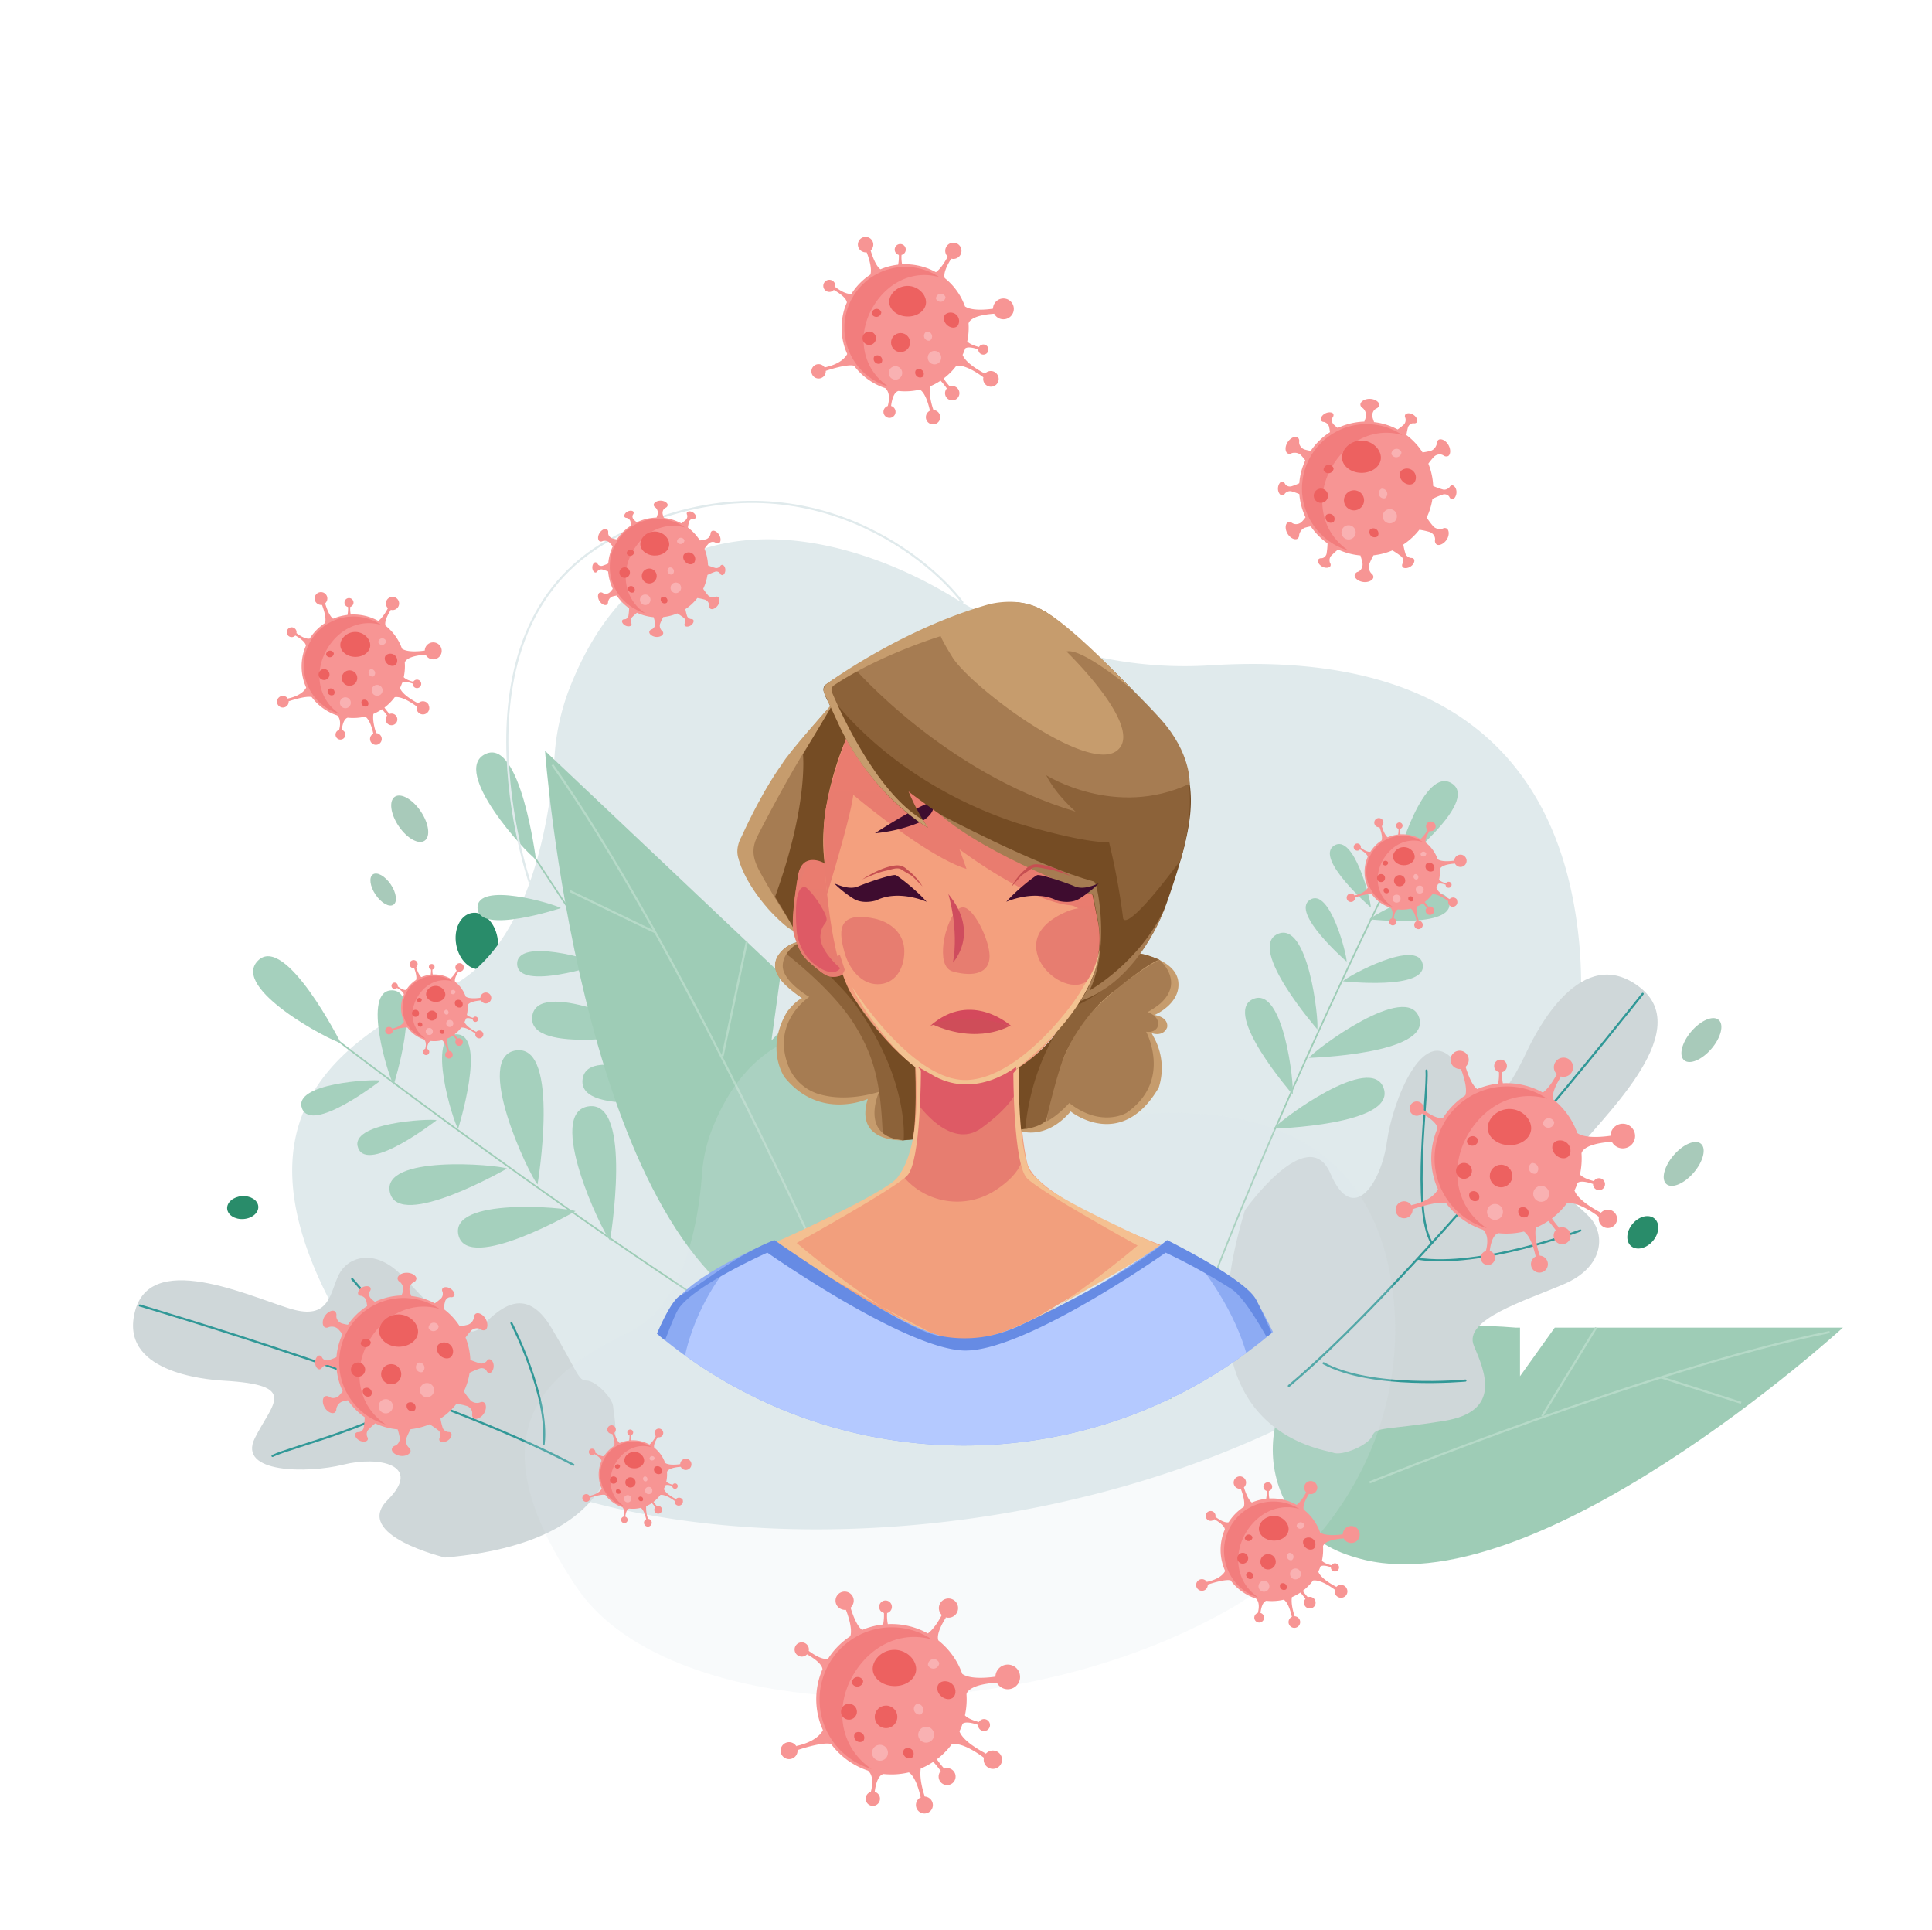 <svg xmlns="http://www.w3.org/2000/svg" xmlns:xlink="http://www.w3.org/1999/xlink" viewBox="0 0 911 910"><defs><style>.cls-1,.cls-10,.cls-4,.cls-7,.cls-9{fill:none;}.cls-2{fill:#298c6a;}.cls-11,.cls-3{fill:#e0eaec;}.cls-4{stroke:#9eccb6;stroke-width:0.75px;}.cls-4,.cls-9{stroke-linecap:round;}.cls-10,.cls-4,.cls-7,.cls-9{stroke-miterlimit:10;}.cls-5{fill:#a5d0bd;}.cls-6{fill:#9eccb6;}.cls-7{stroke:#b6dac8;}.cls-8{fill:#cfd7d9;}.cls-9{stroke:#319897;}.cls-10{stroke:#e0eaec;}.cls-11{opacity:0.2;}.cls-12{fill:#a8caba;}.cls-13{clip-path:url(#clip-path);}.cls-14{fill:#a67c52;}.cls-15{fill:#c69c6d;}.cls-16{fill:#754c24;}.cls-17{fill:#8c6239;}.cls-18{fill:#a43546;}.cls-19{fill:#f29f7d;}.cls-20{fill:#e77d70;}.cls-21{fill:url(#Degradado_sin_nombre_8);}.cls-22{fill:#f4a07e;}.cls-23{fill:#de5a65;}.cls-24{fill:url(#Degradado_sin_nombre_8-2);}.cls-25{fill:#3e0c2f;}.cls-26{fill:#c64f51;}.cls-27{fill:#cf4c5e;}.cls-28{fill:#f2c291;}.cls-29{fill:#f4c091;}.cls-30{fill:#8dabf3;}.cls-31{fill:#b4c9ff;}.cls-32{fill:#668be4;}.cls-33{fill:#d4495c;}.cls-34{fill:#cf4d59;}.cls-35{fill:#f79594;}.cls-36{fill:#f27d7d;}.cls-37{fill:#ed6160;}.cls-38{fill:#f9b1b2;}</style><clipPath id="clip-path"><circle class="cls-1" cx="454.5" cy="456.5" r="225"/></clipPath><linearGradient id="Degradado_sin_nombre_8" x1="386.61" y1="460.53" x2="386.61" y2="405.44" gradientUnits="userSpaceOnUse"><stop offset="0" stop-color="#e87c6f"/><stop offset="1" stop-color="#ea7c6f"/></linearGradient><linearGradient id="Degradado_sin_nombre_8-2" x1="453.53" y1="453.81" x2="453.53" y2="346.38" xlink:href="#Degradado_sin_nombre_8"/></defs><title>Como_se_contrae</title><g id="_Que_es_" data-name="¿Que es?"><ellipse class="cls-2" cx="227.13" cy="444.16" rx="9.9" ry="13.49" transform="matrix(0.98, -0.18, 0.18, 0.98, -77.7, 49.26)"/><path class="cls-3" d="M267.93,326.11A109,109,0,0,0,261.44,357c-2,26.89-10.67,88.94-49.49,108.35-50.06,25-116.81,62.57-37.55,179.38,63,92.9,295,104,452.32,16.51C706.05,617.08,754.22,531,744.26,440.82c-7.52-68.07-46.48-135.2-173.75-127.13a192.32,192.32,0,0,1-75.85-10.55,233.28,233.28,0,0,1-44.92-21.4C398.41,250.15,306,226,267.93,326.11Z"/><path class="cls-4" d="M660.41,404.8S585.32,555,552,659.28"/><path class="cls-5" d="M658.33,409c0-4.4,13.19-48.37,26.38-39.58S658.33,409,658.33,409"/><path class="cls-5" d="M645.7,433.42c2.56-2.53,35.49-20.48,37.69-8s-37.69,8-37.69,8"/><path class="cls-5" d="M633.18,462.62c2.56-2.53,35.49-20.48,37.69-8s-37.69,8-37.69,8"/><path class="cls-5" d="M617.19,498.74c3.13-4.12,46.34-36.21,52-18.93s-52,18.93-52,18.93"/><path class="cls-5" d="M600.5,532.11c3.13-4.11,46.35-36.2,52-18.92s-52,18.92-52,18.92"/><path class="cls-5" d="M646.39,427.84c.11-3.17-7.95-35.19-17.33-29.17s17.33,29.17,17.33,29.17"/><path class="cls-5" d="M635,453.37c.11-3.17-7.94-35.19-17.32-29.16S635,453.37,635,453.37"/><path class="cls-5" d="M621.16,485.29c.79-4.48-4.26-51.61-18.79-44.92s18.79,44.92,18.79,44.92"/><path class="cls-5" d="M609.54,516c.79-4.49-4.26-51.61-18.8-44.93S609.54,516,609.54,516"/><path class="cls-4" d="M249.78,400.58S355,564,439.17,658.73"/><path class="cls-5" d="M252.7,405.11c-4.38-2.59-40.38-41.67-23.84-49.61s23.84,49.61,23.84,49.61"/><path class="cls-5" d="M269.59,432.11c-1-4,.55-47.42,14.26-42.25s-14.26,42.25-14.26,42.25"/><path class="cls-5" d="M291.28,461.8c-1-4,.55-47.42,14.27-42.25s-14.27,42.25-14.27,42.25"/><path class="cls-5" d="M317.81,499c-2.25-5.55-8.71-67.51,11.82-62.92S317.81,499,317.81,499"/><path class="cls-5" d="M341.2,535.35c-2.25-5.55-8.71-67.51,11.81-62.92s-11.81,62.92-11.81,62.92"/><path class="cls-5" d="M264.44,428.13c-3.09-2-39.73-12.85-39.27,0s39.27,0,39.27,0"/><path class="cls-5" d="M283.13,454.56c-3.09-2-39.73-12.85-39.27.05s39.27-.05,39.27-.05"/><path class="cls-5" d="M306.76,487.15c-4-3.44-53.9-26.21-55.82-7.79s55.82,7.79,55.82,7.79"/><path class="cls-5" d="M330.5,516.85c-4-3.43-53.9-26.21-55.82-7.79s55.82,7.79,55.82,7.79"/><path class="cls-4" d="M156.41,488.4S310.26,607.14,421.28,668.28"/><path class="cls-5" d="M160.68,491.7c-5-1-52-25.75-39.07-38.78s39.07,38.78,39.07,38.78"/><path class="cls-5" d="M185.63,511.49c-2.31-3.47-15.35-44.87-.7-44.59s.7,44.59.7,44.59"/><path class="cls-5" d="M216,532.21c-2.31-3.47-15.35-44.87-.7-44.59s.7,44.59.7,44.59"/><path class="cls-5" d="M253.47,558.42c-4-4.48-30.8-60.71-9.92-63.24s9.92,63.24,9.92,63.24"/><path class="cls-5" d="M287.66,584.8c-4-4.47-30.8-60.7-9.92-63.24s9.92,63.24,9.92,63.24"/><path class="cls-5" d="M179.44,509.46c-3.57-.83-41.73,1.19-37,13.18s37-13.18,37-13.18"/><path class="cls-5" d="M205.9,528.11c-3.57-.83-41.73,1.19-37,13.19s37-13.19,37-13.19"/><path class="cls-5" d="M239.08,550.91c-4.92-1.9-59.56-6.66-55.21,11.34s55.21-11.34,55.21-11.34"/><path class="cls-5" d="M271.39,571c-4.92-1.9-59.56-6.66-55.21,11.34S271.39,571,271.39,571"/><path class="cls-6" d="M733.12,625.91l-16.39,22.94V625.91h-2.09c-32-2.67-57.66,1.07-77.71,7.38-49.11,15.48-49,85.05.15,100.33l2.47.75C723,759.4,869,625.91,869,625.91Z"/><path class="cls-7" d="M645.81,698.91S779.31,644.68,862.74,628"/><line class="cls-7" x1="752.64" y1="625.91" x2="727.16" y2="667.63"/><line class="cls-7" x1="821.02" y1="661.37" x2="783.21" y2="649.36"/><path class="cls-6" d="M368.12,459.1l-4.34,31.44,17.75-18.77,1.7,1.62c28.28,22.59,46.35,45.48,57.86,66.15,28.21,50.66-25.67,107.5-77.72,82l-2.61-1.3C273.15,576.14,257,354,257,354Z"/><path class="cls-7" d="M383.07,586.35s-67.26-147.62-122.6-225.81"/><line class="cls-7" x1="352.15" y1="444" x2="340.72" y2="497.83"/><line class="cls-7" x1="268.78" y1="420.11" x2="309" y2="439.54"/><path class="cls-8" d="M105.57,650.94c-9.31-.55-50.06-4.17-41.72-33.38s58.41-4.17,75.09,0,16.69-8.34,20.86-16.68,16.69-12.52,29.2,0,29.21,33.37,37.55,25,20.86-20.86,33.37,0,12.52,25,16.69,25,12.52,8.34,12.52,12.51,16.68,62.58-79.27,70.92c0,0-43.8-10.43-27.11-27.11s-4.18-20.86-20.86-16.69-50.06,4.17-41.72-12.52S141,653,105.57,650.94Z"/><path class="cls-9" d="M65.94,615.48s141.84,41.72,204.41,75.09"/><path class="cls-9" d="M166.06,603s29.88,32.36,35.8,57.9"/><path class="cls-9" d="M128.51,686.4c8.35-4.17,55.36-15.45,65.23-28.58"/><path class="cls-9" d="M241.15,623.82s17.86,34.63,15.19,56.95"/><path class="cls-8" d="M720.05,495.48c4.55-9.64,25.77-51.33,53.19-30s-20.47,63.74-32,79.67S743,566.38,750,574.36s6.16,23-12.45,31S689.73,622.1,695,634.5s13.24,31-14.23,35.41-31.89,2.61-33.67,7-14.19,9.72-18.61,7.94-73.5-9-41.45-114.33c0,0,29.75-42,40.33-17.2s23.91,4.47,26.6-15,16.92-54.89,31.07-38.92S702.72,532.21,720.05,495.48Z"/><path class="cls-9" d="M774.57,468.55S669.83,601.25,607.74,653.41"/><path class="cls-9" d="M745.16,580.11s-47.08,17.91-76.69,13.3"/><path class="cls-9" d="M672.65,504.7c.87,10.64-7.22,65.32,2.51,81.39"/><path class="cls-9" d="M691,650.88s-44.36,4.18-66.89-8.16"/><path class="cls-10" d="M249.78,416s-42-121.76,41.43-163.47S437.33,261.75,454,284.26"/><path class="cls-11" d="M335.32,533.53a73.79,73.79,0,0,0-4.38,20.83c-1.32,18.16-7.21,60.07-33.43,73.18-33.81,16.91-78.89,42.26-25.35,121.16,42.57,62.74,199.21,70.24,305.49,11.15C631.24,730.06,663.77,671.94,657,611c-5.07-46-31.39-91.32-117.35-85.86A130.07,130.07,0,0,1,488.46,518a157.45,157.45,0,0,1-30.34-14.46C423.45,482.23,361,465.94,335.32,533.53Z"/><ellipse class="cls-12" cx="793.91" cy="548.73" rx="12.52" ry="6.26" transform="translate(-139.12 795.41) rotate(-49.46)"/><ellipse class="cls-12" cx="802.25" cy="490.33" rx="12.52" ry="6.26" transform="translate(-91.81 781.31) rotate(-49.46)"/><ellipse class="cls-12" cx="193.18" cy="386.03" rx="6.26" ry="12.52" transform="translate(-183.27 174.78) rotate(-34.12)"/><ellipse class="cls-12" cx="180.66" cy="419.41" rx="4.32" ry="8.63" transform="translate(-204.14 173.51) rotate(-34.12)"/><ellipse class="cls-2" cx="774.62" cy="580.97" rx="8.52" ry="6.26" transform="translate(-170.37 792.04) rotate(-49.46)"/><ellipse class="cls-2" cx="114.49" cy="569.31" rx="7.36" ry="5.41" transform="translate(-40.35 9.63) rotate(-4.09)"/></g><g id="Sintomas"><g class="cls-13"><path class="cls-14" d="M392.8,331.55s-24.71,26.69-33.94,45.15S348,396.8,348,402.07s6.59,17.79,17.13,29a45.33,45.33,0,0,0,9.58,7.82l4.92,4.7s-9.22,0-13.18,7.91,5.93,14.5,11.86,19.11c0,0-13.18,7.25-11.2,27.68s31.64,23.73,42.84,19.12a18.51,18.51,0,0,0-1.48,6.69c0,6.69,5.4,11.42,12,12.42,2.65.4,5.69,1.32,9.89.66a86.75,86.75,0,0,0,2-19.11V502.25s-33-23.73-38.23-64.59c0,0-9.88-58,8.57-89.63Z"/><path class="cls-14" d="M381.61,350.62s-20.77,34.64-23.41,41.23-4.61,9.23-.66,18.46c0,0,7.25,13.84,9.23,15.82,0,0,11.86-40.21,13.84-58.66S381.61,350.62,381.61,350.62Z"/><path class="cls-15" d="M391.81,332.54s-20.1,22.26-23.23,27.94c0,0-8.4,10.94-18.95,34,0,0-3.29,5.27-1.31,10.55,0,0,2,9.88,13.95,23.52,0,0,9.47,10.6,13.25,10.68,0,0-8.08-12.15-13.52-21.69s-9.4-14.89-4.46-24.08c0,0,14.68-28.79,25-44.37S391.81,332.54,391.81,332.54Z"/><path class="cls-16" d="M392.17,332.91l-13.54,22.7s2.64,23.72-13.18,67.22c0,0,6.59,10.55,9.23,15.82,0,0,4.61,4,5.27,5.27a7.12,7.12,0,0,0-4.61,2S397.75,465,407,480.17s17,30,18.39,57.5l5-.49s3.3-10.94,2-34.14c0,0-31.36-23-36.11-49.45a256.48,256.48,0,0,1-7.2-51.26c-.85-27.28,7.72-49,10.35-54.3Z"/><path class="cls-17" d="M370.07,449.19s21.74,16.48,32.29,33,12.85,30,13.86,52c0,.1,3.28,3.4,9.87,3.4,0,0,3-27.92-22.35-63.37a76,76,0,0,0-6.42-7.8c-6.36-6.77-20.6-21.61-22.64-21.1C374.68,445.24,370.72,446.56,370.07,449.19Z"/><path class="cls-15" d="M377,444.25s-7.91,3.95-7.91,11.2S381.6,470,381.6,470,363.9,481.41,371.53,502A22.43,22.43,0,0,0,386,515.77c6.35,1.91,15.73,2.74,28.51-1,0,0-9.59,21.24,11.68,22.81,0,0-23.54,1.58-17-19.51,0,0-22.55,10.45-39.29-10.27,0,0-9.2-13.09,1.2-30.74,0,0,3.82-5.13,7.11-6.45,0,0-8.84-5.81-11-10.15a8.72,8.72,0,0,1,.16-10.66S371.71,444.25,377,444.25Z"/><path class="cls-18" d="M375.67,421.84s2.63-3.29,5.93-.66,8.57,9.23,6.59,13.84c-1.3,3-2.64,4.62-2,7.91s7.25,7.91,7.25,7.91-7.25-7.25-5.93-11.2,4-5.93,2-9.89A30.89,30.89,0,0,0,382,420a4,4,0,0,0-6.32,1.76A.56.56,0,0,0,375.67,421.84Z"/><path class="cls-19" d="M431.36,499.28s2,32.3-2.64,46.14-8.57,14.5-62,40.2c0,0,67.23,48.77,87,45.48,0,0,14.5,3.29,44.81-15.82l48.77-28.34s-59-22.08-62.94-38.56-4-48.11-4-48.11Z"/><path class="cls-20" d="M433.67,517.41s-2,31-6.6,34.93l-1.31,2a24.5,24.5,0,0,0,2.29,2.6,33.1,33.1,0,0,0,41.68,4c4.86-3.21,10.11-7.74,12-13.23,0,0-2.64-18.45-2.64-30.31l-.66-9.89-44.24-1.09Z"/><path class="cls-21" d="M388.19,406.68s-9.89-5.27-11.86,5.94-3.3,23.72-2,27.68,2.64,9.88,7.91,13.84,8,8.56,15.22,5.27l1.91-5.27-7.9-44.82Z"/><path class="cls-22" d="M399.39,347.37s-14.5,31.63-10.54,59.31c0,0,2,46.8,13.84,63.93S431,508.84,454.1,513.45c0,0,9.22,2.64,29-11.86s32.95-43.5,32.95-43.5,5.93-14.5-1.32-37.57C514.73,420.52,549.66,288.05,399.39,347.37Z"/><path class="cls-20" d="M374.39,426.1c0,5-1.39,9.46.53,16a36.79,36.79,0,0,0,4.05,8.76s8.66,9.2,12.56,9.54,5.24-.67,5.24-.67a5.26,5.26,0,0,0,1.54-2.58l-2.29-7s-9.15,6-15.08-3.25-4.61-19.78-4.61-23.73S379,406.68,383.58,406c0,0-5.44-1.78-7.33,7.35Z"/><path class="cls-23" d="M380.28,418.55s-6.59-4.62-4.61,20.43c0,0,.57,10.07,9.18,16.24s11.35,1.23,11.35,1.23-10-8.25-9.33-15.5,5.27-4.61,1.32-11.86S380.28,418.55,380.28,418.55Z"/><path class="cls-24" d="M390,421.51s11-35.59,12.35-46.79c0,0,34.27,29,53.38,34.93l-3.29-9.23s32.29,24.39,52.07,26.36c0,0,12,0,12.58,27,0,0,4.55-10.55-2-33,0,0-34.93-14.5-54.7-27s-60.64-47.45-60.64-47.45-12,29.66-11.27,46.46A230.72,230.72,0,0,0,390,421.51Z"/><path class="cls-25" d="M412.58,392.84s19.11-12.52,27.68-15.16c0,0,2,6.6-7.91,10.55A73.23,73.23,0,0,1,412.58,392.84Z"/><path class="cls-25" d="M497.6,391.52s-13.85-7.9-24.23-13.84c0,0-2,7.25,7.91,11.21S497.6,391.52,497.6,391.52Z"/><path class="cls-15" d="M479.59,503.61s.21,21,1.53,29.61c0,0,11.86,4.62,23.72-9.22,0,0,23.73,19.11,41.53-11.21a30.12,30.12,0,0,0-2.64-24.38l-.66-1.32s5.27,2,7.25-2.64c0,0,1.32-4.61-5.93-5.93,0,0,12.52-5.27,11.2-15.82s-18.8-13.29-18.8-13.29S520,467.32,510.12,471.27a2,2,0,0,0-1.32.66C508.14,472.59,495.85,495.09,479.59,503.61Z"/><path class="cls-14" d="M493.64,528.61c-.59.3,4.61-34.93,21.75-52.07s31.33-24,31.33-24,12.17,10.12.3,20.67a41.13,41.13,0,0,1-5.93,3.95s6.59,2,4.62,7.25c0,0-1.32,2.64-5.28,2,0,0,12.53,23.07-9.22,38.23,0,0-11.87,7.25-27-4.62C504.19,520,498.91,526,493.64,528.61Z"/><path class="cls-16" d="M484.81,532s-2.23.27-3.78.57c0,0-1.56-16.84-1.56-28.7,0,0,14.89-9,21.95-22,0,0-11.73,27.59-13.05,36.16S488.49,530.83,484.81,532Z"/><path class="cls-17" d="M483.43,532.24s6.59-.66,9.88-4c0,0,5.66-25.9,10.41-34.37,0,0,7.83-16.86,22.77-27.49,0,0,14.27-11.95,20.21-13.93,0,0-8.91-3.84-10.39-2.58s-13,16.69-26.7,21.5C509.61,471.41,487.38,492,483.43,532.24Z"/><path class="cls-16" d="M392.46,334.94c17.17,40.3,45.16,55.27,45.16,55.27-5.27-7.25-9.23-17.14-9.23-17.14s-.66,0,23.73,17.14,63,31.6,63,31.6L518,436c3.25,22.06-10.89,38.25-10.89,38.25s30.05-11.54,43.23-49.1,13.18-50.09,7.91-67.23-48.77-58-63.93-68.54-31-2.64-31-2.64c-23.57,4.23-65.44,30.09-73.74,35.87a3,3,0,0,0-1.18,3.33,26.59,26.59,0,0,0,1.11,3l2.27,4.55C392,333.94,392.25,334.44,392.46,334.94Z"/><path class="cls-17" d="M390.5,326.61s27.14,40.89,88.7,61.31c0,0,29.27,9.21,43.77,9.21a325,325,0,0,1,6.59,35.59s0,9.22,27-27c0,0,12.32-35.43-3.73-57.91s-48.33-51.49-58.55-58.41-25.67-5.8-37.06-1.09S391.81,320,390.5,324.63Z"/><path class="cls-14" d="M402.64,314.83s42.56,49.34,104.51,67.8c0,0-9.23-7.91-13.84-17.14,0,0,32.47,20.58,67.64,4,0,0,.9-14.21-13.6-30.39s-43.49-42.62-51.07-48.33-18.79-8.35-32-4.4S442.56,292.34,402.64,314.83Z"/><path class="cls-15" d="M390.07,322.26s34.35-25.33,75.56-37.17c0,0,15.16-4.62,26.88,3.12,0,0,10.69,4.78,41.06,36.68,0,0-23.45-19.7-30.7-17.73,0,0,37.56,36.25,23.72,46.8s-66.56-28.34-77.11-43.5c0,0-4.61-7.25-5.93-10.55,0,0-28.68,8.73-50.26,23.16a2.67,2.67,0,0,0-1,3.27c3.83,9.06,20.32,45.72,41.34,59.25l1.65,1.18,2.3,3.44s-25.35-14.37-41.35-47.06L388.75,327A3.71,3.71,0,0,1,390.07,322.26Z"/><path class="cls-14" d="M443.13,383.86s45.75,24.52,72.68,31.74c0,0,1.23,0,2.55,9.87s2,28.34-4.62,41.52c0,0,23.73-13.23,35.43-38.75,0,0-11.7,34.13-39.71,43.69,0,0,11.86-15.82,8.57-36.25l-2.64-13.84S465.77,403.88,443.13,383.86Z"/><path class="cls-25" d="M393.46,416.57c.66,0,6.59,3.29,11.21,1.32s16.47-5.93,17.79-5.27,9.23,6.59,14.5,12.52c0,0-13.18-5.93-23.73-.66,0,0-5.93,2-10.54-.66A53,53,0,0,1,393.46,416.57Z"/><path class="cls-25" d="M518,416.57c-.66,0-6.59,3.29-11.21,1.32S490.35,412,489,412.62s-9.23,6.59-14.5,12.52c0,0,13.18-5.93,23.72-.66,0,0,5.94,2,10.55-.66A53,53,0,0,0,518,416.57Z"/><path class="cls-26" d="M406.64,414.59s7.25-3.29,10.55-3.95,5.93-2,7.91-.66,4.61,2.64,5.27,3.29l4.61,4.62a28.27,28.27,0,0,0-6.57-7.41c-.36-.27-.7-.56-1-.85a6.46,6.46,0,0,0-4.92-1.63C415.21,408.66,406.64,414.59,406.64,414.59Z"/><path class="cls-26" d="M504.92,413s-7.45-2.81-10.78-3.25-6.05-1.59-7.93-.14-4.43,2.93-5,3.63l-4.3,4.9a28.21,28.21,0,0,1,6.08-7.82c.33-.29.66-.6,1-.92a6.48,6.48,0,0,1,4.8-1.94C496,407.64,504.92,413,504.92,413Z"/><path class="cls-20" d="M466.62,450.84c0,7.83-7.25,9.89-17.14,7.25-4.74-1.27-5.27-7.25-4.61-13.18.62-5.57,4.31-17.14,9.23-17.14S466.62,443,466.62,450.84Z"/><path class="cls-27" d="M447.18,421.51s5.06,16.48,2.17,32.3C449.35,453.81,462.38,440,447.18,421.51Z"/><path class="cls-20" d="M426.42,448.53c0,8.56-4.7,15.49-12.53,15.49s-13.65-7.21-15.81-15.49c-2-7.58-4.62-19.44,14.17-15.48C419.9,434.66,426.42,440,426.42,448.53Z"/><path class="cls-20" d="M489,449.52c2.25,9.1,12.89,16.37,20.43,14.5s8-11,7.93-20.28c-.09-8.53-.11-21.35-17.16-12.67C493.28,434.61,486.78,440.42,489,449.52Z"/><path class="cls-28" d="M401.86,465.4s28.18,44.43,53.88,43.77c23.57-.61,48.79-32.78,54.35-42.7.74-1.31,1.51-2.59,2.37-3.82a38.33,38.33,0,0,0,5.9-14.77s0,27-42.39,58.5c0,0-12.32,8.72-21.87,6.79-8.5-1.72-21.94-5.33-37.5-25.43C416.6,487.74,406,475,401.86,465.4Z"/><path class="cls-23" d="M433.1,504.15,433,520.7s15.16,21.75,29.65,11.21,16.48-17.14,16.48-17.14V502.91s-18.45,15.16-38.22,4.61l-8.13-4.61Z"/><path class="cls-29" d="M431.69,501.59l2.55,3.05s.08,43.08-6.51,49.67S375.67,586,375.67,586s39.4,33.77,63.86,42.59c0,0-56.61-28.75-73.09-43.25,0,0,51.83-23.12,56.95-30.44.38-.55.74-1.11,1.11-1.67C426.87,549.67,434.44,536.22,431.69,501.59Z"/><path class="cls-29" d="M480.39,502.91l-2.56,3s-.08,43.08,6.51,49.67,52.07,31.64,52.07,31.64S497,621,472.55,629.86c0,0,58.33-31.06,74.4-42.59,0,0-51.16-22.67-56.28-30-.38-.55-4-3.54-4.41-4.1C483.89,549.67,480.13,537.51,480.39,502.91Z"/><path class="cls-30" d="M364.79,585s-34.93,13.84-46.13,28.34S279,733,279,733H644.67s-43.93-113.11-55.79-124.31S550,585,550,585s-66.24,47.78-95.89,46.47c0,0-8.29,1.63-31.83-10.72S364.79,585,364.79,585Z"/><path class="cls-31" d="M343,597.48S282,668,363,733H549s82-49,17.47-135.52l-17.14-9.22s-62.28,43.82-91.94,45.14-93.59-44.81-93.59-44.81Z"/><path class="cls-32" d="M275.83,733S307,618,320.93,610.69c11.89-6.24,24.42-18.15,44.19-26.06,0,0,63.28,44.32,78.43,45.23A59.51,59.51,0,0,0,480.77,625s52.41-24.54,69.55-40.36c0,0,36.13,17.92,41.79,27.74S645,733,645,733s-46.57-114.1-64.36-125.3a281.56,281.56,0,0,0-31-17.14S482.44,638,454.1,636.7s-92.27-46.14-92.27-46.14-35.59,15.82-42.18,27S278.47,733,278.47,733Z"/><path class="cls-33" d="M438.63,483.66s17.17-6.51,38.61.4C477.24,484.06,458.23,466.33,438.63,483.66Z"/><path class="cls-34" d="M439.54,482.88s15.82-6.31,36.51.81C476.05,483.69,461.32,492.76,439.54,482.88Z"/></g><path class="cls-35" d="M338.6,281.42a1.42,1.42,0,0,0-1.35,0,2.78,2.78,0,0,1-1.11.17,3.16,3.16,0,0,1-2.15-.81,30.68,30.68,0,0,1-2.41-3.19,23.25,23.25,0,0,0,2-6.53,30.15,30.15,0,0,1,3.78-1.57,2.1,2.1,0,0,1,1.44.19,1.67,1.67,0,0,1,.77.76,1.19,1.19,0,0,0,1,.71c.74,0,1.47-1.16,1.45-2.5s-.79-2.36-1.54-2.35a1.06,1.06,0,0,0-.83.55,2,2,0,0,1-.6.56,2.3,2.3,0,0,1-1.64.38,26.79,26.79,0,0,1-3.55-1.25,23.61,23.61,0,0,0-1.68-7.83,22.41,22.41,0,0,1,2-2.5,3,3,0,0,1,1.84-.74,2.41,2.41,0,0,1,1.42.39,1.62,1.62,0,0,0,1.63.19c.87-.51,1-2.36,0-3.93s-2.53-2.28-3.4-1.76a1.42,1.42,0,0,0-.62,1.2,2.69,2.69,0,0,1-.34,1.07,3.21,3.21,0,0,1-1.69,1.56,22.58,22.58,0,0,1-3,.6,23.43,23.43,0,0,0-5.65-6.08,19.51,19.51,0,0,1,.56-2.78,2.22,2.22,0,0,1,.94-1.11,1.86,1.86,0,0,1,1.06-.23,1.16,1.16,0,0,0,1.12-.42c.39-.63-.16-1.87-1.3-2.58s-2.41-.62-2.81,0a1.07,1.07,0,0,0,0,1,2,2,0,0,1,.14.8,2.36,2.36,0,0,1-.57,1.59,20.47,20.47,0,0,1-2.23,1.76,23.32,23.32,0,0,0-8.24-2.58,13.28,13.28,0,0,1-.58-1.8,3,3,0,0,1,.31-1.95,2.45,2.45,0,0,1,1.07-1,1.58,1.58,0,0,0,1-1.29c0-1-1.51-2.06-3.34-2.08s-3.25,1-3.26,2a1.43,1.43,0,0,0,.71,1.15,2.7,2.7,0,0,1,.74.84,3.17,3.17,0,0,1,.46,2.25,13.11,13.11,0,0,1-.57,1.73,23.76,23.76,0,0,0-9.31,2.21,13.15,13.15,0,0,1-1.54-1.35,2.2,2.2,0,0,1-.5-1.36,1.79,1.79,0,0,1,.31-1,1.15,1.15,0,0,0,.17-1.18c-.35-.65-1.71-.77-2.88-.12s-1.72,1.8-1.36,2.46a1.08,1.08,0,0,0,.87.47,2,2,0,0,1,.78.28,2.33,2.33,0,0,1,1.11,1.26,16,16,0,0,1,.36,2.06,23.25,23.25,0,0,0-6.73,6.54,17.66,17.66,0,0,1-2.25-.5,3.07,3.07,0,0,1-1.51-1.28,2.43,2.43,0,0,1-.32-1.45,1.58,1.58,0,0,0-.59-1.52c-.86-.54-2.54.23-3.5,1.78s-.84,3.3,0,3.83a1.43,1.43,0,0,0,1.35,0,2.61,2.61,0,0,1,1.1-.19,3.17,3.17,0,0,1,2.17.76,18,18,0,0,1,1.6,1.94,23.49,23.49,0,0,0-2.1,8,21.84,21.84,0,0,1-2.84,1.11,2.16,2.16,0,0,1-1.44-.2,1.77,1.77,0,0,1-.76-.77,1.17,1.17,0,0,0-1-.71c-.75,0-1.49,1.14-1.47,2.48s.77,2.37,1.51,2.36a1.07,1.07,0,0,0,.84-.54,2,2,0,0,1,.6-.55,2.34,2.34,0,0,1,1.65-.38,22.54,22.54,0,0,1,2.87,1,23.69,23.69,0,0,0,2.17,8.13,15.63,15.63,0,0,1-1.38,1.64,3,3,0,0,1-1.83.76,2.4,2.4,0,0,1-1.42-.38,1.59,1.59,0,0,0-1.63-.17c-.87.52-1,2.37,0,3.93s2.56,2.25,3.42,1.73a1.43,1.43,0,0,0,.61-1.22,2.85,2.85,0,0,1,.33-1.06,3.16,3.16,0,0,1,1.67-1.58,16.55,16.55,0,0,1,2.07-.47,23.23,23.23,0,0,0,5.87,6,27.57,27.57,0,0,1-.35,3.7,2.14,2.14,0,0,1-.84,1.18,1.71,1.71,0,0,1-1,.33,1.17,1.17,0,0,0-1.08.52c-.34.67.33,1.85,1.53,2.45s2.46.4,2.79-.26a1,1,0,0,0-.09-1,2,2,0,0,1-.21-.79,2.31,2.31,0,0,1,.42-1.64,25.39,25.39,0,0,1,2.54-2.36,23.48,23.48,0,0,0,7.84,2.09,21.78,21.78,0,0,1,.72,2.89,3,3,0,0,1-.49,1.92,2.38,2.38,0,0,1-1.16.91,1.62,1.62,0,0,0-1.12,1.2c-.1,1,1.33,2.19,3.14,2.37s3.33-.69,3.44-1.69a1.46,1.46,0,0,0-.61-1.22,2.67,2.67,0,0,1-.65-.9,3.17,3.17,0,0,1-.26-2.29,26.74,26.74,0,0,1,1.54-3.25,23.83,23.83,0,0,0,6.63-1.72,28.46,28.46,0,0,1,3.18,2.2,2.22,2.22,0,0,1,.62,1.31,1.81,1.81,0,0,1-.22,1.06,1.15,1.15,0,0,0-.07,1.19c.41.62,1.77.62,2.88-.13s1.55-2,1.14-2.57a1.09,1.09,0,0,0-.91-.4,1.86,1.86,0,0,1-.8-.2,2.32,2.32,0,0,1-1.21-1.17,26.11,26.11,0,0,1-.81-3.32,23,23,0,0,0,5.62-5.23,27.39,27.39,0,0,1,3.73.82,3,3,0,0,1,1.48,1.32,2.41,2.41,0,0,1,.29,1.45A1.59,1.59,0,0,0,335,287c.85.55,2.55-.18,3.55-1.71S339.45,282,338.6,281.42Z"/><path class="cls-36" d="M298.65,259.43c5.41-9,14.87-13.5,24.45-10.72l-.92-.59a22.58,22.58,0,1,0-23.34,38.65,21.87,21.87,0,0,0,5.38,2.36C294.28,282.46,292.4,269.79,298.65,259.43Z"/><path class="cls-37" d="M315.55,256.74c-.08,3-3.19,5.28-6.95,5.18s-6.74-2.58-6.66-5.54,3.21-5.87,7-5.77S315.63,253.78,315.55,256.74Z"/><path class="cls-37" d="M327.25,265.35c-.91,1-2.67.87-3.93-.29s-1.55-2.89-.64-3.89a3.12,3.12,0,0,1,4.57,4.18Z"/><path class="cls-37" d="M314.39,284.16a1.83,1.83,0,0,1-2.63-2.4,1.75,1.75,0,0,1,2.37.05A1.73,1.73,0,0,1,314.39,284.16Z"/><path class="cls-38" d="M315.73,267.5a1.83,1.83,0,0,1,1.25,3.33,1.74,1.74,0,0,1-2.08-1.12A1.73,1.73,0,0,1,315.73,267.5Z"/><path class="cls-37" d="M299,279.11a1.84,1.84,0,0,1-2.61-2.43,1.8,1.8,0,0,1,2.61,2.43Z"/><path class="cls-38" d="M322.74,254.77a1.83,1.83,0,0,1-3.51.59,1.8,1.8,0,0,1,3.51-.59Z"/><path class="cls-37" d="M299,260.37a1.83,1.83,0,0,1-3.51.59,1.8,1.8,0,0,1,3.51-.59Z"/><circle class="cls-37" cx="306.14" cy="271.55" r="3.52"/><circle class="cls-37" cx="294.55" cy="269.95" r="2.49"/><circle class="cls-38" cx="304.24" cy="282.76" r="2.49"/><circle class="cls-38" cx="318.67" cy="277.12" r="2.49"/><path class="cls-35" d="M228.19,661.17a1.93,1.93,0,0,0-1.83,0,3.74,3.74,0,0,1-1.48.23,4.27,4.27,0,0,1-2.9-1.1,37.94,37.94,0,0,1-3.25-4.3,31.36,31.36,0,0,0,2.71-8.79,40.83,40.83,0,0,1,5.09-2.12,2.92,2.92,0,0,1,1.94.26,2.36,2.36,0,0,1,1,1,1.6,1.6,0,0,0,1.31,1c1,0,2-1.56,2-3.36s-1.07-3.19-2.08-3.17a1.45,1.45,0,0,0-1.12.74,2.61,2.61,0,0,1-.8.75,3.16,3.16,0,0,1-2.21.52,36.65,36.65,0,0,1-4.78-1.7,31.73,31.73,0,0,0-2.27-10.54,32.3,32.3,0,0,1,2.77-3.37,4,4,0,0,1,2.47-1,3.21,3.21,0,0,1,1.92.52,2.16,2.16,0,0,0,2.19.26c1.17-.69,1.32-3.18.07-5.3s-3.41-3.07-4.58-2.37a1.91,1.91,0,0,0-.84,1.62,3.69,3.69,0,0,1-.46,1.44,4.24,4.24,0,0,1-2.27,2.1,29.35,29.35,0,0,1-4,.8,31.35,31.35,0,0,0-7.6-8.18,26.45,26.45,0,0,1,.75-3.75,2.93,2.93,0,0,1,1.27-1.48,2.35,2.35,0,0,1,1.42-.32,1.57,1.57,0,0,0,1.52-.57c.53-.85-.22-2.51-1.75-3.47s-3.26-.84-3.79,0a1.46,1.46,0,0,0,0,1.35,2.65,2.65,0,0,1,.19,1.08,3.15,3.15,0,0,1-.77,2.14,27.61,27.61,0,0,1-3,2.37A31.35,31.35,0,0,0,193.93,611a19.92,19.92,0,0,1-.79-2.42,4,4,0,0,1,.43-2.63,3.19,3.19,0,0,1,1.44-1.37,2.17,2.17,0,0,0,1.35-1.74c0-1.37-2-2.77-4.5-2.8s-4.39,1.34-4.4,2.7a1.93,1.93,0,0,0,1,1.56,3.47,3.47,0,0,1,1,1.13,4.27,4.27,0,0,1,.63,3,20,20,0,0,1-.77,2.33,31.87,31.87,0,0,0-12.55,3,19.77,19.77,0,0,1-2.07-1.82,3,3,0,0,1-.68-1.84,2.49,2.49,0,0,1,.42-1.39,1.59,1.59,0,0,0,.24-1.6c-.48-.88-2.31-1-3.88-.16s-2.32,2.43-1.84,3.31a1.45,1.45,0,0,0,1.18.65,2.44,2.44,0,0,1,1,.36,3.11,3.11,0,0,1,1.49,1.71,19.58,19.58,0,0,1,.49,2.77,31.53,31.53,0,0,0-9.07,8.81,22.78,22.78,0,0,1-3-.68,4,4,0,0,1-2-1.72,3.22,3.22,0,0,1-.44-1.94,2.13,2.13,0,0,0-.79-2.06c-1.16-.72-3.42.31-4.72,2.4s-1.12,4.44,0,5.16a1.94,1.94,0,0,0,1.83,0,3.7,3.7,0,0,1,1.48-.26,4.25,4.25,0,0,1,2.91,1,24.44,24.44,0,0,1,2.17,2.6,31.24,31.24,0,0,0-2.84,10.76,28.61,28.61,0,0,1-3.82,1.49,3,3,0,0,1-1.94-.27,2.38,2.38,0,0,1-1-1,1.59,1.59,0,0,0-1.29-1c-1,0-2,1.54-2,3.35s1.05,3.19,2.05,3.18a1.46,1.46,0,0,0,1.13-.73,2.4,2.4,0,0,1,.81-.74,3.16,3.16,0,0,1,2.21-.51,30.79,30.79,0,0,1,3.88,1.36,31.66,31.66,0,0,0,2.92,10.95,22.56,22.56,0,0,1-1.86,2.21,4,4,0,0,1-2.46,1,3.31,3.31,0,0,1-1.93-.5,2.15,2.15,0,0,0-2.19-.24c-1.17.7-1.29,3.19,0,5.3s3.44,3,4.61,2.33a2,2,0,0,0,.82-1.64,3.61,3.61,0,0,1,.44-1.43,4.27,4.27,0,0,1,2.26-2.13,20.3,20.3,0,0,1,2.78-.64,31.45,31.45,0,0,0,7.91,8,36.92,36.92,0,0,1-.48,5,2.91,2.91,0,0,1-1.13,1.59,2.42,2.42,0,0,1-1.39.44,1.58,1.58,0,0,0-1.45.71c-.45.89.45,2.48,2.06,3.29s3.31.54,3.76-.35a1.4,1.4,0,0,0-.13-1.34,2.73,2.73,0,0,1-.28-1.06,3.14,3.14,0,0,1,.57-2.2,33.64,33.64,0,0,1,3.43-3.18,31.43,31.43,0,0,0,10.55,2.81,29,29,0,0,1,1,3.9,4,4,0,0,1-.67,2.58,3.24,3.24,0,0,1-1.55,1.23,2.15,2.15,0,0,0-1.51,1.61c-.14,1.36,1.78,2.95,4.22,3.2s4.49-.93,4.63-2.28a2,2,0,0,0-.81-1.64,3.59,3.59,0,0,1-.89-1.22,4.3,4.3,0,0,1-.34-3.08,33.63,33.63,0,0,1,2.08-4.37,32,32,0,0,0,8.92-2.32,39.05,39.05,0,0,1,4.29,3,3,3,0,0,1,.83,1.77,2.34,2.34,0,0,1-.3,1.43,1.59,1.59,0,0,0-.09,1.61c.56.83,2.39.83,3.88-.18s2.1-2.63,1.54-3.46a1.45,1.45,0,0,0-1.23-.54,2.53,2.53,0,0,1-1.07-.27,3.18,3.18,0,0,1-1.64-1.57,34,34,0,0,1-1.08-4.48,31.73,31.73,0,0,0,7.57-7,35.05,35.05,0,0,1,5,1.11,4,4,0,0,1,2,1.76,3.16,3.16,0,0,1,.39,1.95,2.16,2.16,0,0,0,.75,2.08c1.14.74,3.43-.24,4.77-2.3S229.34,661.91,228.19,661.17Z"/><path class="cls-36" d="M174.37,631.55c7.28-12.06,20-18.19,32.93-14.44-.4-.27-.81-.54-1.24-.79a30.41,30.41,0,1,0-24.19,55.24C168.48,662.58,165.94,645.5,174.37,631.55Z"/><path class="cls-37" d="M197.13,627.93c-.1,4-4.29,7.11-9.35,7s-9.08-3.47-9-7.46,4.32-7.9,9.38-7.77S197.24,623.94,197.13,627.93Z"/><path class="cls-37" d="M212.89,639.52c-1.22,1.35-3.59,1.17-5.29-.38s-2.09-3.91-.87-5.25a4.21,4.21,0,0,1,6.16,5.63Z"/><path class="cls-37" d="M195.58,664.87a2.47,2.47,0,0,1-3.55-3.24,2.43,2.43,0,0,1,3.55,3.24Z"/><path class="cls-38" d="M197.37,642.42a2.46,2.46,0,0,1,1.7,4.48,2.42,2.42,0,0,1-1.7-4.48Z"/><path class="cls-37" d="M174.86,658.06a2.47,2.47,0,0,1-3.51-3.27,2.42,2.42,0,0,1,3.51,3.27Z"/><path class="cls-38" d="M206.83,625.27a2.47,2.47,0,0,1-4.74.8,2.43,2.43,0,0,1,4.74-.8Z"/><path class="cls-37" d="M174.85,632.82a2.47,2.47,0,0,1-4.74.8,2.43,2.43,0,0,1,4.74-.8Z"/><circle class="cls-37" cx="184.46" cy="647.88" r="4.75"/><circle class="cls-37" cx="168.84" cy="645.71" r="3.36"/><circle class="cls-38" cx="181.9" cy="662.98" r="3.36"/><circle class="cls-38" cx="201.34" cy="655.38" r="3.36"/><path class="cls-35" d="M682.19,249.17a1.93,1.93,0,0,0-1.83,0,3.74,3.74,0,0,1-1.48.23,4.27,4.27,0,0,1-2.9-1.1,37.94,37.94,0,0,1-3.25-4.3,31.36,31.36,0,0,0,2.71-8.79,40.83,40.83,0,0,1,5.09-2.12,2.92,2.92,0,0,1,1.94.26,2.36,2.36,0,0,1,1,1,1.6,1.6,0,0,0,1.31,1c1,0,2-1.56,2-3.36s-1.07-3.19-2.08-3.17a1.45,1.45,0,0,0-1.12.74,2.61,2.61,0,0,1-.8.75,3.16,3.16,0,0,1-2.21.52,36.65,36.65,0,0,1-4.78-1.7,31.73,31.73,0,0,0-2.27-10.54,32.3,32.3,0,0,1,2.77-3.37,4,4,0,0,1,2.47-1,3.21,3.21,0,0,1,1.92.52,2.16,2.16,0,0,0,2.19.26c1.17-.69,1.32-3.18.07-5.3s-3.41-3.07-4.58-2.37a1.91,1.91,0,0,0-.84,1.62,3.69,3.69,0,0,1-.46,1.44,4.24,4.24,0,0,1-2.27,2.1,29.35,29.35,0,0,1-4,.8,31.35,31.35,0,0,0-7.6-8.18,26.45,26.45,0,0,1,.75-3.75,2.93,2.93,0,0,1,1.27-1.48,2.35,2.35,0,0,1,1.42-.32,1.57,1.57,0,0,0,1.52-.57c.53-.85-.22-2.51-1.75-3.47s-3.26-.84-3.79,0a1.46,1.46,0,0,0,0,1.35,2.65,2.65,0,0,1,.19,1.08,3.15,3.15,0,0,1-.77,2.14,27.61,27.61,0,0,1-3,2.37A31.35,31.35,0,0,0,647.93,199a19.92,19.92,0,0,1-.79-2.42,4,4,0,0,1,.43-2.63,3.19,3.19,0,0,1,1.44-1.37,2.17,2.17,0,0,0,1.35-1.74c0-1.37-2-2.77-4.5-2.8s-4.39,1.34-4.4,2.7a1.93,1.93,0,0,0,1,1.56,3.47,3.47,0,0,1,1,1.13,4.27,4.27,0,0,1,.63,3,20,20,0,0,1-.77,2.33,31.87,31.87,0,0,0-12.55,3,19.77,19.77,0,0,1-2.07-1.82,3,3,0,0,1-.68-1.84,2.49,2.49,0,0,1,.42-1.39,1.59,1.59,0,0,0,.24-1.6c-.48-.88-2.31-1-3.88-.16s-2.32,2.43-1.84,3.31a1.45,1.45,0,0,0,1.18.65,2.44,2.44,0,0,1,1,.36,3.11,3.11,0,0,1,1.49,1.71,19.58,19.58,0,0,1,.49,2.77,31.53,31.53,0,0,0-9.07,8.81,22.78,22.78,0,0,1-3-.68,4,4,0,0,1-2-1.72,3.22,3.22,0,0,1-.44-1.94,2.13,2.13,0,0,0-.79-2.06c-1.16-.72-3.42.31-4.72,2.4s-1.12,4.44,0,5.16a1.94,1.94,0,0,0,1.83,0,3.7,3.7,0,0,1,1.48-.26,4.25,4.25,0,0,1,2.91,1,24.44,24.44,0,0,1,2.17,2.6,31.24,31.24,0,0,0-2.84,10.76,28.61,28.61,0,0,1-3.82,1.49,3,3,0,0,1-1.94-.27,2.38,2.38,0,0,1-1-1,1.59,1.59,0,0,0-1.29-1c-1,0-2,1.54-2,3.35s1.05,3.19,2.05,3.18a1.46,1.46,0,0,0,1.13-.73,2.4,2.4,0,0,1,.81-.74,3.16,3.16,0,0,1,2.21-.51,30.79,30.79,0,0,1,3.88,1.36,31.66,31.66,0,0,0,2.92,10.95,22.56,22.56,0,0,1-1.86,2.21,4,4,0,0,1-2.46,1,3.31,3.31,0,0,1-1.93-.5,2.15,2.15,0,0,0-2.19-.24c-1.17.7-1.29,3.19,0,5.3s3.44,3,4.61,2.33a2,2,0,0,0,.82-1.64,3.61,3.61,0,0,1,.44-1.43,4.27,4.27,0,0,1,2.26-2.13,20.3,20.3,0,0,1,2.78-.64,31.45,31.45,0,0,0,7.91,8,36.92,36.92,0,0,1-.48,5,2.91,2.91,0,0,1-1.13,1.59,2.42,2.42,0,0,1-1.39.44,1.58,1.58,0,0,0-1.45.71c-.45.89.45,2.48,2.06,3.29s3.31.54,3.76-.35a1.4,1.4,0,0,0-.13-1.34,2.73,2.73,0,0,1-.28-1.06,3.14,3.14,0,0,1,.57-2.2,33.64,33.64,0,0,1,3.43-3.18,31.43,31.43,0,0,0,10.55,2.81,29,29,0,0,1,1,3.9,4,4,0,0,1-.67,2.58,3.24,3.24,0,0,1-1.55,1.23,2.15,2.15,0,0,0-1.51,1.61c-.14,1.36,1.78,2.95,4.22,3.2s4.49-.93,4.63-2.28a2,2,0,0,0-.81-1.64,3.59,3.59,0,0,1-.89-1.22,4.3,4.3,0,0,1-.34-3.08,33.63,33.63,0,0,1,2.08-4.37,32,32,0,0,0,8.92-2.32,39.05,39.05,0,0,1,4.29,2.95,3,3,0,0,1,.83,1.77,2.34,2.34,0,0,1-.3,1.43,1.59,1.59,0,0,0-.09,1.61c.56.83,2.39.83,3.88-.18s2.1-2.63,1.54-3.46a1.45,1.45,0,0,0-1.23-.54,2.53,2.53,0,0,1-1.07-.27,3.18,3.18,0,0,1-1.64-1.57,34,34,0,0,1-1.08-4.48,31.73,31.73,0,0,0,7.57-7,35.05,35.05,0,0,1,5,1.11,4,4,0,0,1,2,1.76,3.16,3.16,0,0,1,.39,2,2.16,2.16,0,0,0,.75,2.08c1.14.74,3.43-.24,4.77-2.3S683.34,249.91,682.19,249.17Z"/><path class="cls-36" d="M628.37,219.55c7.28-12.06,20-18.19,32.93-14.44-.4-.27-.81-.54-1.24-.79a30.41,30.41,0,1,0-24.19,55.24C622.48,250.58,619.94,233.5,628.37,219.55Z"/><path class="cls-37" d="M651.13,215.93c-.1,4-4.29,7.11-9.35,7s-9.08-3.47-9-7.46,4.32-7.9,9.38-7.77S651.24,211.94,651.13,215.93Z"/><path class="cls-37" d="M666.89,227.52c-1.22,1.35-3.59,1.17-5.29-.38s-2.09-3.91-.87-5.25a4.21,4.21,0,0,1,6.16,5.63Z"/><path class="cls-37" d="M649.58,252.87a2.47,2.47,0,0,1-3.55-3.24,2.43,2.43,0,0,1,3.55,3.24Z"/><path class="cls-38" d="M651.37,230.42a2.46,2.46,0,0,1,1.7,4.48,2.42,2.42,0,0,1-1.7-4.48Z"/><path class="cls-37" d="M628.86,246.06a2.47,2.47,0,0,1-3.51-3.27,2.42,2.42,0,0,1,3.51,3.27Z"/><path class="cls-38" d="M660.83,213.27a2.47,2.47,0,0,1-4.74.8,2.43,2.43,0,0,1,4.74-.8Z"/><path class="cls-37" d="M628.85,220.82a2.47,2.47,0,0,1-4.74.8,2.43,2.43,0,0,1,4.74-.8Z"/><circle class="cls-37" cx="638.46" cy="235.88" r="4.75"/><circle class="cls-37" cx="622.84" cy="233.71" r="3.36"/><circle class="cls-38" cx="635.9" cy="250.98" r="3.36"/><circle class="cls-38" cx="655.34" cy="243.38" r="3.36"/><path class="cls-35" d="M202.14,332.33a3,3,0,0,0-5.08-.56l.07-.2c-6-3.2-8-5.65-8.51-7.18a23.09,23.09,0,0,0,1-2.44c.41-.37,1.6-.84,5,.33l0-.13a2,2,0,0,0,.14,1,2,2,0,1,0,.13-1.74c-.43-.1-3.35-.85-4.52-2.14a24.15,24.15,0,0,0,.5-6.87c.2-.87,1.51-3.17,9.81-3.74v-.06a4,4,0,1,0,0-3.5,3.87,3.87,0,0,0-.38,1.61c-1.66.25-8,1.06-10.74-.88a24.25,24.25,0,0,0-7.76-10.85c-.34-.92-.34-3,2.46-7.4l-.19-.14a3.06,3.06,0,0,0,1.54.14A3.12,3.12,0,1,0,182,285a3.2,3.2,0,0,0,.91,1.73c-.3.59-2.28,4.38-4.53,6a24.25,24.25,0,0,0-13-3,12.83,12.83,0,0,1-.22-3.56l-.15,0a2.13,2.13,0,1,0-.89,0,16.27,16.27,0,0,1-.27,3.74,24.65,24.65,0,0,0-6.79,1.77c-.8-.56-2.23-2.23-3.75-7.2a3.91,3.91,0,0,0,.59-.74,3,3,0,1,0-4.06,1,3.4,3.4,0,0,0,2,.47c.45,1.14,2.24,6,1.42,8.53a24.25,24.25,0,0,0-7.23,7.31c-.68.17-2.55.19-6.25-2.56a2.14,2.14,0,0,0,0-.94,2.31,2.31,0,1,0-1.76,2.77,2.39,2.39,0,0,0,1.22-.71c1,.55,4.83,2.79,5,4.83a24.35,24.35,0,0,0,.14,19.74c-.49,1-2.38,3.79-8.6,5.14l0,.19a2.66,2.66,0,0,0-.93-1,2.75,2.75,0,1,0,.84,3.8,2.72,2.72,0,0,0,.42-1.67c.78-.26,8-2.7,10.86-2a24.32,24.32,0,0,0,7,6.34,23.69,23.69,0,0,0,5,2.3c.83.73,2.07,2.59.92,6.85a2.32,2.32,0,1,0,2.42.74,2.25,2.25,0,0,0-1.16-.75c.12-1.09.7-5.22,2.81-5.76a24.63,24.63,0,0,0,8.26-.53c1.23.84,2.68,3,3.81,8l.2,0a2.8,2.8,0,0,0-1.11.8,2.76,2.76,0,1,0,2.27-1c-.23-.64-1.89-5.5-1.32-9.06a24.19,24.19,0,0,0,4.06-2.2,31.36,31.36,0,0,1,2.36,2.93l.18-.09a2.75,2.75,0,1,0,4.57,2.76,2.74,2.74,0,0,0-3.58-3.38,29.74,29.74,0,0,1-2.38-3,24.23,24.23,0,0,0,4.85-4.9c3.67-.66,9.68,3.85,10.39,4.4a3,3,0,1,0,5.61-.59Z"/><path class="cls-36" d="M154.38,305.74c5.61-9.28,15.42-14,25.36-11.12-.31-.21-.63-.41-1-.61a23.42,23.42,0,1,0-18.63,42.55C149.84,329.64,147.89,316.49,154.38,305.74Z"/><path class="cls-37" d="M174.58,304.32c-.08,3.07-3.3,5.47-7.2,5.37s-7-2.68-6.91-5.75,3.32-6.09,7.22-6S174.67,301.25,174.58,304.32Z"/><path class="cls-37" d="M186.72,313.25c-.94,1-2.77.9-4.08-.3s-1.61-3-.66-4a3.24,3.24,0,0,1,4.74,4.34Z"/><path class="cls-37" d="M173.39,332.77a1.9,1.9,0,0,1-2.73-2.5,1.87,1.87,0,0,1,2.73,2.5Z"/><path class="cls-38" d="M174.77,315.48a1.9,1.9,0,0,1,1.3,3.45,1.86,1.86,0,0,1-1.3-3.45Z"/><path class="cls-37" d="M157.43,327.52a1.9,1.9,0,0,1-2.7-2.52,1.86,1.86,0,0,1,2.7,2.52Z"/><path class="cls-38" d="M182.05,302.27a1.9,1.9,0,0,1-3.64.62,1.86,1.86,0,0,1,3.64-.62Z"/><path class="cls-37" d="M157.42,308.08a1.9,1.9,0,0,1-3.64.62,1.86,1.86,0,0,1,3.64-.62Z"/><circle class="cls-37" cx="164.82" cy="319.68" r="3.65"/><circle class="cls-37" cx="152.8" cy="318.02" r="2.58"/><circle class="cls-38" cx="162.85" cy="331.32" r="2.58"/><circle class="cls-38" cx="177.83" cy="325.46" r="2.58"/><path class="cls-35" d="M227.76,487a1.93,1.93,0,0,0-2.54-1,2,2,0,0,0-.74.6l.05-.13c-3.89-2.07-5.14-3.65-5.49-4.63.24-.52.45-1,.64-1.58.26-.24,1-.54,3.21.22l0-.09a1.36,1.36,0,0,0,.09.62,1.26,1.26,0,1,0,.68-1.64,1.24,1.24,0,0,0-.59.51,7,7,0,0,1-2.92-1.38,15.78,15.78,0,0,0,.32-4.43c.13-.56,1-2,6.33-2.41v0a2.53,2.53,0,0,0,1.2,1.17,2.57,2.57,0,1,0-1.24-3.43,2.76,2.76,0,0,0-.24,1c-1.07.16-5.16.69-6.93-.57a15.64,15.64,0,0,0-5-7c-.22-.59-.22-1.93,1.58-4.77l-.11-.08a2,2,0,0,0,1,.08,2,2,0,1,0-1.73-.54,12.2,12.2,0,0,1-2.92,3.85,15.73,15.73,0,0,0-8.36-1.95,8.45,8.45,0,0,1-.14-2.3h-.1a1.2,1.2,0,0,0,.61-.27,1.34,1.34,0,1,0-1.89-.2,1.36,1.36,0,0,0,.71.45,10.53,10.53,0,0,1-.17,2.41,15.81,15.81,0,0,0-4.38,1.14c-.52-.36-1.44-1.44-2.42-4.64a2.44,2.44,0,0,0,.38-.48,1.9,1.9,0,1,0-2.62.63,2.2,2.2,0,0,0,1.26.31c.3.73,1.45,3.84.92,5.5a15.55,15.55,0,0,0-4.66,4.72c-.44.11-1.65.12-4-1.66a1.51,1.51,0,0,0,0-.6,1.49,1.49,0,1,0-2.92.64,1.49,1.49,0,0,0,2.56.69c.65.35,3.12,1.79,3.23,3.11a15.75,15.75,0,0,0,.09,12.73c-.31.65-1.53,2.44-5.54,3.32l0,.12a1.83,1.83,0,0,0-.6-.64,1.78,1.78,0,1,0,.54,2.45,1.74,1.74,0,0,0,.27-1.07c.5-.18,5.17-1.75,7-1.28a15.7,15.7,0,0,0,4.51,4.09,15.07,15.07,0,0,0,3.22,1.48c.54.47,1.33,1.67.59,4.42a1.36,1.36,0,0,0-.54.29,1.49,1.49,0,1,0,2.11.19,1.51,1.51,0,0,0-.75-.49c.07-.7.45-3.37,1.81-3.71a15.58,15.58,0,0,0,5.32-.35c.8.54,1.73,1.92,2.46,5.17h.13a1.79,1.79,0,0,0-.71.52,1.78,1.78,0,1,0,2.5-.23,1.72,1.72,0,0,0-1-.41,14.24,14.24,0,0,1-.85-5.85,16.54,16.54,0,0,0,2.62-1.41,19.68,19.68,0,0,1,1.52,1.89l.11-.06a1.77,1.77,0,1,0,1.76-.44,1.75,1.75,0,0,0-1.11,0,17.94,17.94,0,0,1-1.54-1.95,15.89,15.89,0,0,0,3.13-3.16c2.36-.43,6.24,2.49,6.7,2.84a1.93,1.93,0,0,0,.13,1.2,1.92,1.92,0,0,0,3.49-1.58Z"/><path class="cls-36" d="M197,469.81c3.62-6,10-9,16.36-7.17l-.61-.4a15.11,15.11,0,1,0-15.62,25.87,14.89,14.89,0,0,0,3.6,1.58C194,485.22,192.77,476.74,197,469.81Z"/><path class="cls-37" d="M210,468.89c0,2-2.13,3.53-4.64,3.47s-4.51-1.73-4.46-3.71,2.14-3.93,4.66-3.86S210,466.91,210,468.89Z"/><path class="cls-37" d="M217.81,474.65a2.13,2.13,0,0,1-3.06-2.8,2.09,2.09,0,0,1,3.06,2.8Z"/><path class="cls-37" d="M209.21,487.24a1.23,1.23,0,0,1-1.76-1.61,1.2,1.2,0,0,1,1.76,1.61Z"/><path class="cls-38" d="M210.1,476.09a1.07,1.07,0,0,1,1.3.78,1.09,1.09,0,0,1-.46,1.45,1.2,1.2,0,0,1-.84-2.23Z"/><path class="cls-37" d="M198.92,483.86a1.23,1.23,0,0,1-1.74-1.63,1.2,1.2,0,0,1,1.74,1.63Z"/><path class="cls-38" d="M214.8,467.57a1.22,1.22,0,0,1-2.35.4,1.2,1.2,0,0,1,2.35-.4Z"/><path class="cls-37" d="M198.91,471.32a1.23,1.23,0,0,1-2.35.4,1.18,1.18,0,0,1,1-1.23A1.16,1.16,0,0,1,198.91,471.32Z"/><circle class="cls-37" cx="203.69" cy="478.8" r="2.36"/><circle class="cls-37" cx="195.93" cy="477.73" r="1.67"/><circle class="cls-38" cx="202.42" cy="486.3" r="1.67"/><circle class="cls-38" cx="212.08" cy="482.52" r="1.67"/><path class="cls-35" d="M687.15,424.4a2.16,2.16,0,0,0-2.86-1.08,2.23,2.23,0,0,0-.84.67l.06-.14c-4.39-2.34-5.81-4.12-6.2-5.23.27-.59.51-1.18.72-1.78.3-.27,1.16-.62,3.63.24l0-.1a1.32,1.32,0,0,0,.1.7,1.41,1.41,0,1,0,.09-1.27,8,8,0,0,1-3.3-1.56,17.28,17.28,0,0,0,.37-5c.15-.63,1.1-2.3,7.15-2.72v0a2.88,2.88,0,0,0,1.35,1.32,2.9,2.9,0,1,0-1.67-2.7c-1.21.18-5.83.77-7.82-.64a17.66,17.66,0,0,0-5.65-7.9c-.25-.67-.25-2.19,1.79-5.4l-.14-.09a2.34,2.34,0,0,0,1.12.1,2.27,2.27,0,1,0-2.6-1.88,2.24,2.24,0,0,0,.66,1.26,14,14,0,0,1-3.3,4.35,17.73,17.73,0,0,0-9.44-2.2,9.19,9.19,0,0,1-.16-2.59h-.11a1.52,1.52,0,1,0-1.45-.55,1.46,1.46,0,0,0,.8.52,11.84,11.84,0,0,1-.19,2.72,18.07,18.07,0,0,0-4.95,1.29c-.59-.41-1.63-1.63-2.74-5.24a2.5,2.5,0,0,0,.43-.55,2.15,2.15,0,1,0-2.95.72,2.4,2.4,0,0,0,1.43.34c.32.83,1.63,4.35,1,6.21a17.75,17.75,0,0,0-5.27,5.33c-.5.13-1.86.14-4.55-1.87a1.73,1.73,0,0,0,0-.68,1.69,1.69,0,1,0-1.28,2,1.72,1.72,0,0,0,.88-.52c.73.4,3.52,2,3.65,3.52a17.73,17.73,0,0,0,.1,14.38c-.36.73-1.73,2.76-6.26,3.74l0,.15a1.9,1.9,0,0,0-.68-.73,2,2,0,1,0,.61,2.77,2,2,0,0,0,.31-1.21c.57-.2,5.85-2,7.91-1.45a17.63,17.63,0,0,0,5.08,4.62,18.62,18.62,0,0,0,3.64,1.68c.61.53,1.51,1.88.68,5a1.77,1.77,0,0,0-.62.33,1.69,1.69,0,1,0,1.54-.33c.08-.8.5-3.81,2-4.2a17.89,17.89,0,0,0,6-.39c.9.61,2,2.17,2.77,5.84h.15a2.06,2.06,0,0,0-.81.58,2,2,0,1,0,2.83-.26,2,2,0,0,0-1.18-.46c-.16-.47-1.37-4-1-6.61a18,18,0,0,0,3-1.59,21,21,0,0,1,1.72,2.13l.13-.07a2,2,0,0,0-.51.85,2,2,0,1,0,2.5-1.34,2,2,0,0,0-1.27,0,21.16,21.16,0,0,1-1.73-2.21,17.58,17.58,0,0,0,3.53-3.57c2.67-.48,7,2.81,7.57,3.21a2.21,2.21,0,0,0,.14,1.36,2.16,2.16,0,0,0,3.94-1.79Z"/><path class="cls-36" d="M652.37,405c4.08-6.76,11.23-10.2,18.47-8.1l-.69-.44a17.06,17.06,0,1,0-17.64,29.21,16.62,16.62,0,0,0,4.07,1.78C649.06,422.44,647.64,412.86,652.37,405Z"/><path class="cls-37" d="M667.08,404c-.06,2.24-2.41,4-5.25,3.92s-5.09-2-5-4.19,2.42-4.43,5.26-4.36S667.14,401.76,667.08,404Z"/><path class="cls-37" d="M675.93,410.5a2.41,2.41,0,0,1-3.46-3.16,2.36,2.36,0,0,1,3.46,3.16Z"/><path class="cls-37" d="M666.21,424.72a1.39,1.39,0,0,1-2-1.82,1.36,1.36,0,0,1,2,1.82Z"/><path class="cls-38" d="M667.22,412.12a1.23,1.23,0,0,1,1.46.89,1.22,1.22,0,0,1-.51,1.63,1.36,1.36,0,0,1-.95-2.52Z"/><path class="cls-37" d="M654.59,420.9a1.39,1.39,0,0,1-2-1.84,1.36,1.36,0,0,1,2,1.84Z"/><path class="cls-38" d="M672.52,402.51a1.38,1.38,0,0,1-2.65.44,1.35,1.35,0,0,1,2.65-.44Z"/><path class="cls-37" d="M654.58,406.74a1.38,1.38,0,0,1-2.65.45,1.36,1.36,0,0,1,2.65-.45Z"/><circle class="cls-37" cx="659.97" cy="415.19" r="2.66"/><circle class="cls-37" cx="651.21" cy="413.97" r="1.88"/><circle class="cls-38" cx="658.54" cy="423.66" r="1.88"/><circle class="cls-38" cx="669.45" cy="419.39" r="1.88"/><path class="cls-35" d="M762.09,572.83a4.32,4.32,0,0,0-5.72-2.14A4.25,4.25,0,0,0,754.7,572l.11-.3c-8.77-4.66-11.6-8.22-12.39-10.45a33.89,33.89,0,0,0,1.45-3.55c.59-.53,2.32-1.22,7.24.48l.08-.18a2.77,2.77,0,0,0,.2,1.38,2.82,2.82,0,1,0,1.53-3.69,2.77,2.77,0,0,0-1.34,1.16c-.63-.16-4.88-1.24-6.58-3.12a35.52,35.52,0,0,0,.73-10c.29-1.26,2.19-4.6,14.27-5.43v-.09a5.81,5.81,0,1,0-.07-5.09,5.61,5.61,0,0,0-.55,2.34c-2.43.37-11.65,1.54-15.64-1.28a35.25,35.25,0,0,0-11.27-15.79c-.5-1.33-.5-4.35,3.56-10.77l-.26-.19a4.53,4.53,0,1,0-3-3.54,4.45,4.45,0,0,0,1.32,2.51c-.44.86-3.31,6.37-6.6,8.69a35.32,35.32,0,0,0-18.85-4.39,19.27,19.27,0,0,1-.32-5.19l-.22,0a3,3,0,1,0-2.89-1.08,3.09,3.09,0,0,0,1.6,1,23.3,23.3,0,0,1-.39,5.44,35.29,35.29,0,0,0-9.88,2.57c-1.17-.82-3.25-3.25-5.46-10.47a5.22,5.22,0,0,0,.85-1.09,4.29,4.29,0,1,0-5.89,1.43,4.86,4.86,0,0,0,2.85.69c.65,1.66,3.26,8.67,2.06,12.4a35.4,35.4,0,0,0-10.52,10.65c-1,.24-3.71.27-9.09-3.74a3.47,3.47,0,0,0,0-1.36,3.37,3.37,0,1,0-2.57,4,3.29,3.29,0,0,0,1.77-1c1.46.8,7,4,7.29,7a35.45,35.45,0,0,0,.2,28.72c-.71,1.46-3.45,5.51-12.5,7.48l.06.28a4,4,0,1,0-.14,4.09,4,4,0,0,0,.62-2.43c1.13-.39,11.67-3.94,15.79-2.88a35.77,35.77,0,0,0,17.43,12.57c1.22,1.06,3,3.76,1.34,10a3.29,3.29,0,0,0-1.22.65,3.37,3.37,0,1,0,3.06-.66c.17-1.59,1-7.6,4.09-8.39a35.61,35.61,0,0,0,12-.77c1.79,1.22,3.89,4.34,5.54,11.66l.29,0a4,4,0,1,0,4.56,6.29,4,4,0,0,0-.52-5.64,3.94,3.94,0,0,0-2.35-.92c-.33-.94-2.74-8-1.92-13.19a35.48,35.48,0,0,0,5.91-3.19,44.89,44.89,0,0,1,3.44,4.26l.25-.14a4.08,4.08,0,0,0-1,1.7,4,4,0,1,0,5-2.68,3.94,3.94,0,0,0-2.52.08,42.44,42.44,0,0,1-3.47-4.41,35.36,35.36,0,0,0,7.06-7.13c5.33-1,14.08,5.61,15.12,6.41a4.32,4.32,0,1,0,8.15-.87Z"/><path class="cls-36" d="M692.61,534.16c8.16-13.51,22.44-20.39,36.9-16.18-.45-.31-.91-.61-1.39-.89A34.08,34.08,0,1,0,701,579C686,568.92,683.17,549.79,692.61,534.16Z"/><path class="cls-37" d="M722,532.08c-.12,4.47-4.82,8-10.49,7.82s-10.17-3.9-10-8.36,4.83-8.86,10.51-8.71S722.12,527.61,722,532.08Z"/><path class="cls-37" d="M739.67,545.08c-1.38,1.5-4,1.3-5.94-.44s-2.34-4.37-1-5.87,4.31-1.61,6.21.13S741,543.58,739.67,545.08Z"/><path class="cls-37" d="M720.26,573.47a2.77,2.77,0,0,1-4-3.63,2.71,2.71,0,0,1,4,3.63Z"/><path class="cls-38" d="M722.27,548.32a2.76,2.76,0,0,1,1.9,5,2.71,2.71,0,0,1-1.9-5Z"/><path class="cls-37" d="M697.05,565.84a2.76,2.76,0,0,1-3.93-3.66,2.71,2.71,0,0,1,3.93,3.66Z"/><path class="cls-38" d="M732.87,529.11a2.76,2.76,0,0,1-5.3.89,2.71,2.71,0,0,1,5.3-.89Z"/><path class="cls-37" d="M697,537.56a2.76,2.76,0,0,1-5.3.9,2.71,2.71,0,0,1,5.3-.9Z"/><circle class="cls-37" cx="707.8" cy="554.43" r="5.32"/><circle class="cls-37" cx="690.31" cy="552.01" r="3.76"/><circle class="cls-38" cx="704.94" cy="571.36" r="3.76"/><circle class="cls-38" cx="726.72" cy="562.84" r="3.76"/><path class="cls-35" d="M472.09,827.83a4.32,4.32,0,0,0-5.72-2.14A4.25,4.25,0,0,0,464.7,827l.11-.3c-8.77-4.66-11.6-8.22-12.39-10.45a33.89,33.89,0,0,0,1.45-3.55c.59-.53,2.32-1.22,7.24.48l.08-.18a2.77,2.77,0,0,0,.2,1.38,2.82,2.82,0,1,0,1.53-3.69,2.77,2.77,0,0,0-1.34,1.16c-.63-.16-4.88-1.24-6.58-3.12a35.52,35.52,0,0,0,.73-10c.29-1.26,2.19-4.6,14.27-5.43v-.09a5.81,5.81,0,1,0-.07-5.09,5.61,5.61,0,0,0-.55,2.34c-2.43.37-11.65,1.54-15.64-1.28a35.25,35.25,0,0,0-11.27-15.79c-.5-1.33-.5-4.35,3.56-10.77l-.26-.19a4.53,4.53,0,1,0-3-3.54,4.45,4.45,0,0,0,1.32,2.51c-.44.86-3.31,6.37-6.6,8.69a35.32,35.32,0,0,0-18.85-4.39,19.27,19.27,0,0,1-.32-5.19l-.22,0a3,3,0,1,0-2.89-1.08,3.09,3.09,0,0,0,1.6,1,23.3,23.3,0,0,1-.39,5.44,35.29,35.29,0,0,0-9.88,2.57c-1.17-.82-3.25-3.25-5.46-10.47a5.22,5.22,0,0,0,.85-1.09,4.29,4.29,0,1,0-5.89,1.43,4.86,4.86,0,0,0,2.85.69c.65,1.66,3.26,8.67,2.06,12.4a35.4,35.4,0,0,0-10.52,10.65c-1,.24-3.71.27-9.09-3.74a3.47,3.47,0,0,0,0-1.36,3.37,3.37,0,1,0-2.57,4,3.29,3.29,0,0,0,1.77-1c1.46.8,7,4,7.29,7a35.45,35.45,0,0,0,.2,28.72c-.71,1.46-3.45,5.51-12.5,7.48l.06.28a4,4,0,1,0-.14,4.09,4,4,0,0,0,.62-2.43c1.13-.39,11.67-3.94,15.79-2.88a35.77,35.77,0,0,0,17.43,12.57c1.22,1.06,3,3.76,1.34,10a3.29,3.29,0,0,0-1.22.65,3.37,3.37,0,1,0,3.06-.66c.17-1.59,1-7.6,4.09-8.39a35.61,35.61,0,0,0,12-.77c1.79,1.22,3.89,4.34,5.54,11.66l.29,0a4,4,0,1,0,4.56,6.29,4,4,0,0,0-.52-5.64,3.94,3.94,0,0,0-2.35-.92c-.33-.94-2.74-8-1.92-13.19a35.48,35.48,0,0,0,5.91-3.19,44.89,44.89,0,0,1,3.44,4.26l.25-.14a4.08,4.08,0,0,0-1,1.7,4,4,0,1,0,5-2.68,3.94,3.94,0,0,0-2.52.08,42.44,42.44,0,0,1-3.47-4.41,35.36,35.36,0,0,0,7.06-7.13c5.33-1,14.08,5.61,15.12,6.41a4.32,4.32,0,1,0,8.15-.87Z"/><path class="cls-36" d="M402.61,789.16c8.16-13.51,22.44-20.39,36.9-16.18-.45-.31-.91-.61-1.39-.89A34.08,34.08,0,1,0,411,834C396,823.92,393.17,804.79,402.61,789.16Z"/><path class="cls-37" d="M432,787.08c-.12,4.47-4.82,8-10.49,7.82s-10.17-3.9-10-8.36,4.83-8.86,10.51-8.71S432.12,782.61,432,787.08Z"/><path class="cls-37" d="M449.67,800.08c-1.38,1.5-4,1.3-5.94-.44s-2.34-4.37-1-5.87,4.31-1.61,6.21.13S451,798.58,449.67,800.08Z"/><path class="cls-37" d="M430.26,828.47a2.77,2.77,0,0,1-4-3.63,2.71,2.71,0,0,1,4,3.63Z"/><path class="cls-38" d="M432.27,803.32a2.76,2.76,0,0,1,1.9,5,2.71,2.71,0,0,1-1.9-5Z"/><path class="cls-37" d="M407.05,820.84a2.76,2.76,0,0,1-3.93-3.66,2.71,2.71,0,0,1,3.93,3.66Z"/><path class="cls-38" d="M442.87,784.11a2.76,2.76,0,0,1-5.3.89,2.71,2.71,0,0,1,5.3-.89Z"/><path class="cls-37" d="M407,792.56a2.76,2.76,0,0,1-5.3.9,2.71,2.71,0,0,1,5.3-.9Z"/><circle class="cls-37" cx="417.8" cy="809.43" r="5.32"/><circle class="cls-37" cx="400.31" cy="807.01" r="3.76"/><circle class="cls-38" cx="414.94" cy="826.36" r="3.76"/><circle class="cls-38" cx="436.72" cy="817.84" r="3.76"/><path class="cls-35" d="M635,748.85a3,3,0,0,0-5-.55l.08-.2c-6-3.18-7.92-5.61-8.46-7.13a23.67,23.67,0,0,0,1-2.42c.4-.37,1.58-.84,4.94.33l0-.13a1.93,1.93,0,1,0,1.18-1.58,2,2,0,0,0-.91.79c-.43-.1-3.33-.84-4.49-2.12a24.21,24.21,0,0,0,.5-6.83c.2-.86,1.5-3.14,9.74-3.71v-.06a3.92,3.92,0,0,0,1.85,1.81,4,4,0,1,0-1.9-5.28,3.79,3.79,0,0,0-.38,1.59c-1.65.26-7.95,1.06-10.67-.87a24,24,0,0,0-7.7-10.77c-.34-.91-.34-3,2.44-7.36l-.18-.13a3,3,0,0,0,1.52.14,3.09,3.09,0,1,0-3.55-2.55,3,3,0,0,0,.9,1.71c-.3.59-2.26,4.35-4.5,5.94a24,24,0,0,0-12.87-3,13.09,13.09,0,0,1-.21-3.53l-.15,0a2,2,0,0,0,.93-.43,2.06,2.06,0,1,0-2.91-.31,2.08,2.08,0,0,0,1.09.7,15.92,15.92,0,0,1-.26,3.72,24.18,24.18,0,0,0-6.74,1.75c-.8-.56-2.22-2.22-3.74-7.14a3.32,3.32,0,0,0,.59-.75,2.93,2.93,0,1,0-4,1,3.39,3.39,0,0,0,1.95.47c.45,1.13,2.23,5.92,1.41,8.46a24.07,24.07,0,0,0-7.18,7.27c-.68.17-2.53.19-6.21-2.55a2.25,2.25,0,0,0,0-.93,2.32,2.32,0,1,0-.55,2.05c1,.54,4.8,2.76,5,4.79a24.18,24.18,0,0,0,.14,19.6c-.49,1-2.36,3.77-8.54,5.11l0,.19a2.83,2.83,0,0,0-.93-1,2.74,2.74,0,1,0,.83,3.78,2.69,2.69,0,0,0,.42-1.66c.78-.26,8-2.69,10.78-2a24.23,24.23,0,0,0,6.93,6.29,23.61,23.61,0,0,0,5,2.28c.83.73,2.05,2.57.91,6.8a2.41,2.41,0,0,0-.83.45,2.3,2.3,0,1,0,2.09-.45c.11-1.09.69-5.19,2.79-5.73a24.27,24.27,0,0,0,8.2-.52c1.22.83,2.65,3,3.78,8h.2a2.59,2.59,0,0,0-1.1.79,2.74,2.74,0,1,0,3.85-.35,2.66,2.66,0,0,0-1.6-.63c-.23-.65-1.87-5.46-1.31-9a24.49,24.49,0,0,0,4-2.17,29.65,29.65,0,0,1,2.35,2.91l.17-.1a2.81,2.81,0,0,0-.7,1.16,2.74,2.74,0,1,0,3.41-1.83,2.8,2.8,0,0,0-1.72.05,28.45,28.45,0,0,1-2.37-3,23.93,23.93,0,0,0,4.82-4.87c3.64-.65,9.61,3.83,10.32,4.37a3,3,0,1,0,5.57-.59Z"/><path class="cls-36" d="M587.57,722.45c5.57-9.21,15.32-13.91,25.19-11-.31-.21-.63-.41-1-.6a23.26,23.26,0,0,0-24,39.82,23.84,23.84,0,0,0,5.55,2.43C583.07,746.18,581.13,733.13,587.57,722.45Z"/><path class="cls-37" d="M607.63,721c-.08,3.05-3.28,5.44-7.15,5.33s-6.94-2.65-6.86-5.7,3.3-6,7.17-5.95S607.72,718,607.63,721Z"/><path class="cls-37" d="M619.69,729.91c-.94,1-2.75.89-4.05-.3s-1.6-3-.66-4a3.22,3.22,0,0,1,4.71,4.31Z"/><path class="cls-37" d="M606.44,749.29a1.89,1.89,0,0,1-2.7-2.48,1.85,1.85,0,0,1,2.7,2.48Z"/><path class="cls-38" d="M607.82,732.12a1.88,1.88,0,0,1,1.29,3.43,1.85,1.85,0,0,1-1.29-3.43Z"/><path class="cls-37" d="M590.6,744.08a1.66,1.66,0,0,1-2.32-.19,1.68,1.68,0,0,1-.36-2.31,1.8,1.8,0,0,1,2.44.08A1.78,1.78,0,0,1,590.6,744.08Z"/><path class="cls-38" d="M615.05,719a1.89,1.89,0,0,1-3.62.61,1.85,1.85,0,0,1,3.62-.61Z"/><path class="cls-37" d="M590.59,724.78a1.89,1.89,0,0,1-3.62.61,1.85,1.85,0,0,1,3.62-.61Z"/><circle class="cls-37" cx="597.94" cy="736.3" r="3.63"/><circle class="cls-37" cx="586" cy="734.64" r="2.57"/><circle class="cls-38" cx="595.99" cy="747.85" r="2.57"/><circle class="cls-38" cx="610.85" cy="742.03" r="2.57"/><path class="cls-35" d="M322,707.26a2,2,0,0,0-2.61-1,1.91,1.91,0,0,0-.76.61l.05-.13c-4-2.13-5.28-3.75-5.64-4.76a16.17,16.17,0,0,0,.66-1.62c.27-.24,1.06-.56,3.3.22l0-.08a1.4,1.4,0,0,0,.09.63,1.3,1.3,0,0,0,1.69.69,1.29,1.29,0,0,0-1-2.38,1.27,1.27,0,0,0-.61.53,7.15,7.15,0,0,1-3-1.42,16.24,16.24,0,0,0,.34-4.55c.13-.57,1-2.09,6.49-2.47v0a2.65,2.65,0,1,0,0-2.32,2.69,2.69,0,0,0-.25,1.06c-1.1.17-5.3.71-7.12-.58a16,16,0,0,0-5.13-7.19c-.23-.6-.23-2,1.62-4.9l-.12-.09a2.06,2.06,0,1,0-1.35-1.61,2,2,0,0,0,.6,1.14,12.57,12.57,0,0,1-3,4,16.09,16.09,0,0,0-8.59-2,8.5,8.5,0,0,1-.14-2.36h-.1a1.38,1.38,0,1,0-1.32-.49,1.33,1.33,0,0,0,.73.46,10.73,10.73,0,0,1-.18,2.48,16.25,16.25,0,0,0-4.49,1.17c-.54-.37-1.48-1.48-2.49-4.76a3.11,3.11,0,0,0,.39-.5,2,2,0,1,0-2.69.65,2.29,2.29,0,0,0,1.3.32c.3.75,1.48,3.94.94,5.64a16.07,16.07,0,0,0-4.79,4.85c-.45.11-1.69.12-4.14-1.7a1.44,1.44,0,0,0,0-.62,1.53,1.53,0,1,0-.36,1.36c.66.37,3.2,1.85,3.31,3.2a16.14,16.14,0,0,0,.1,13.08c-.33.66-1.57,2.51-5.7,3.4l0,.13a1.83,1.83,0,1,0-.06,1.86,1.77,1.77,0,0,0,.28-1.1c.52-.18,5.31-1.8,7.19-1.32a16.37,16.37,0,0,0,7.94,5.73c.55.48,1.37,1.71.61,4.53a1.6,1.6,0,0,0-.56.3,1.54,1.54,0,1,0,1.39-.3c.08-.72.47-3.46,1.87-3.82a16.13,16.13,0,0,0,5.46-.35c.82.55,1.78,2,2.53,5.31l.13,0a1.83,1.83,0,0,0-.49,3.11,1.83,1.83,0,1,0,1.26-3.23,14.82,14.82,0,0,1-.88-6,16,16,0,0,0,2.7-1.45,22.5,22.5,0,0,1,1.56,1.94l.12-.06a1.75,1.75,0,0,0-.47.77,1.83,1.83,0,1,0,2.27-1.22,1.81,1.81,0,0,0-1.15,0,21.76,21.76,0,0,1-1.58-2,15.75,15.75,0,0,0,3.22-3.25c2.43-.43,6.41,2.56,6.88,2.92a2.06,2.06,0,0,0,.13,1.24,2,2,0,0,0,3.59-1.63Z"/><path class="cls-36" d="M290.36,689.65c3.72-6.15,10.22-9.28,16.8-7.37-.2-.14-.41-.27-.63-.4a15.51,15.51,0,1,0-12.34,28.18C287.36,705.48,286.06,696.77,290.36,689.65Z"/><path class="cls-37" d="M303.74,688.7c-.05,2-2.19,3.63-4.77,3.56s-4.63-1.77-4.58-3.81,2.21-4,4.79-4S303.8,686.67,303.74,688.7Z"/><path class="cls-37" d="M311.79,694.62a2.19,2.19,0,0,1-3.15-2.87,2.15,2.15,0,0,1,3.15,2.87Z"/><path class="cls-37" d="M303,707.55a1.26,1.26,0,0,1-1.81-1.65,1.23,1.23,0,0,1,1.81,1.65Z"/><path class="cls-38" d="M303.87,696.09a1.13,1.13,0,0,1,1.33.81,1.11,1.11,0,0,1-.47,1.48,1.19,1.19,0,0,1-1.43-.76A1.2,1.2,0,0,1,303.87,696.09Z"/><path class="cls-37" d="M292.38,704.07a1.26,1.26,0,0,1-1.79-1.66,1.2,1.2,0,0,1,1.63.05A1.18,1.18,0,0,1,292.38,704.07Z"/><path class="cls-38" d="M308.69,687.35a1.11,1.11,0,0,1-1.05,1.15,1.1,1.1,0,0,1-1.36-.74,1.23,1.23,0,0,1,2.41-.41Z"/><path class="cls-37" d="M292.37,691.2a1.26,1.26,0,0,1-2.41.41,1.19,1.19,0,0,1,1-1.26A1.17,1.17,0,0,1,292.37,691.2Z"/><circle class="cls-37" cx="297.28" cy="698.88" r="2.42"/><circle class="cls-37" cx="289.31" cy="697.78" r="1.71"/><circle class="cls-38" cx="295.97" cy="706.59" r="1.71"/><circle class="cls-38" cx="305.89" cy="702.71" r="1.71"/><path class="cls-35" d="M470.52,177.05a3.64,3.64,0,0,0-6.24-.68l.09-.25c-7.41-3.94-9.8-7-10.47-8.83a29.56,29.56,0,0,0,1.23-3c.49-.45,2-1,6.11.41l.07-.16a2.39,2.39,0,1,0,1.46-1.95,2.31,2.31,0,0,0-1.13,1c-.53-.13-4.12-1-5.56-2.64a30,30,0,0,0,.62-8.44c.24-1.06,1.85-3.89,12.05-4.59v-.08a4.91,4.91,0,1,0-.06-4.3,4.81,4.81,0,0,0-.46,2c-2.05.31-9.84,1.3-13.21-1.08a29.84,29.84,0,0,0-9.53-13.34c-.42-1.13-.42-3.68,3-9.1l-.22-.16a3.83,3.83,0,1,0-2.51-3,3.81,3.81,0,0,0,1.12,2.12c-.37.73-2.8,5.38-5.57,7.34a29.87,29.87,0,0,0-15.93-3.71,15.87,15.87,0,0,1-.27-4.38l-.19,0a2.61,2.61,0,1,0-1.09-.05,19.57,19.57,0,0,1-.33,4.6,30.08,30.08,0,0,0-8.34,2.17c-1-.69-2.75-2.74-4.62-8.84a4.39,4.39,0,0,0,.72-.92,3.63,3.63,0,1,0-5,1.21,4.17,4.17,0,0,0,2.41.58c.55,1.4,2.75,7.32,1.74,10.48a29.91,29.91,0,0,0-8.89,9c-.83.21-3.13.23-7.68-3.16a3,3,0,0,0,0-1.15,2.85,2.85,0,1,0-2.17,3.4,2.8,2.8,0,0,0,1.49-.86c1.23.67,5.94,3.42,6.16,5.93a30,30,0,0,0,.17,24.26c-.6,1.24-2.91,4.66-10.56,6.32l.05.24a3.32,3.32,0,0,0-1.14-1.22,3.39,3.39,0,1,0,1,4.68,3.43,3.43,0,0,0,.53-2.06c.95-.33,9.86-3.33,13.34-2.43A30.19,30.19,0,0,0,417.47,183c1,.89,2.55,3.18,1.14,8.41a2.9,2.9,0,0,0-1,.55,2.85,2.85,0,1,0,4,.36,2.8,2.8,0,0,0-1.43-.92c.15-1.34.86-6.42,3.46-7.08a30.32,30.32,0,0,0,10.15-.65c1.52,1,3.29,3.66,4.68,9.85l.25,0a3.44,3.44,0,0,0-1.36,1,3.38,3.38,0,1,0,2.78-1.22c-.28-.79-2.31-6.76-1.62-11.14a30.57,30.57,0,0,0,5-2.7,39.08,39.08,0,0,1,2.9,3.6l.21-.11a3.39,3.39,0,1,0,3.36-.83,3.4,3.4,0,0,0-2.14.06,37.65,37.65,0,0,1-2.93-3.72,29.68,29.68,0,0,0,6-6c4.5-.8,11.89,4.74,12.77,5.42a3.65,3.65,0,1,0,6.89-.73Z"/><path class="cls-36" d="M411.82,144.37c6.89-11.41,19-17.22,31.18-13.67-.39-.25-.78-.51-1.18-.75a28.79,28.79,0,1,0-22.9,52.3C406.24,173.74,403.84,157.58,411.82,144.37Z"/><path class="cls-37" d="M436.65,142.62c-.1,3.77-4.06,6.73-8.85,6.6s-8.6-3.29-8.5-7.06,4.09-7.48,8.88-7.36S436.75,138.84,436.65,142.62Z"/><path class="cls-37" d="M451.57,153.6c-1.16,1.27-3.4,1.1-5-.37s-2-3.69-.82-5a4,4,0,0,1,5.83,5.33Z"/><path class="cls-37" d="M435.18,177.59a2.34,2.34,0,0,1-3.35-3.07,2.29,2.29,0,0,1,3.35,3.07Z"/><path class="cls-38" d="M436.88,156.34a2.33,2.33,0,0,1,1.6,4.24,2.29,2.29,0,0,1-1.6-4.24Z"/><path class="cls-37" d="M415.57,171.14a2.34,2.34,0,0,1-3.32-3.1,2.29,2.29,0,0,1,3.32,3.1Z"/><path class="cls-38" d="M445.83,140.11a2.34,2.34,0,0,1-4.48.75,2.29,2.29,0,0,1,4.48-.75Z"/><path class="cls-37" d="M415.56,147.25a2.34,2.34,0,0,1-4.48.75,2.29,2.29,0,0,1,4.48-.75Z"/><circle class="cls-37" cx="424.65" cy="161.5" r="4.49"/><circle class="cls-37" cx="409.88" cy="159.46" r="3.18"/><circle class="cls-38" cx="422.24" cy="175.81" r="3.18"/><circle class="cls-38" cx="440.64" cy="168.6" r="3.18"/></g></svg>